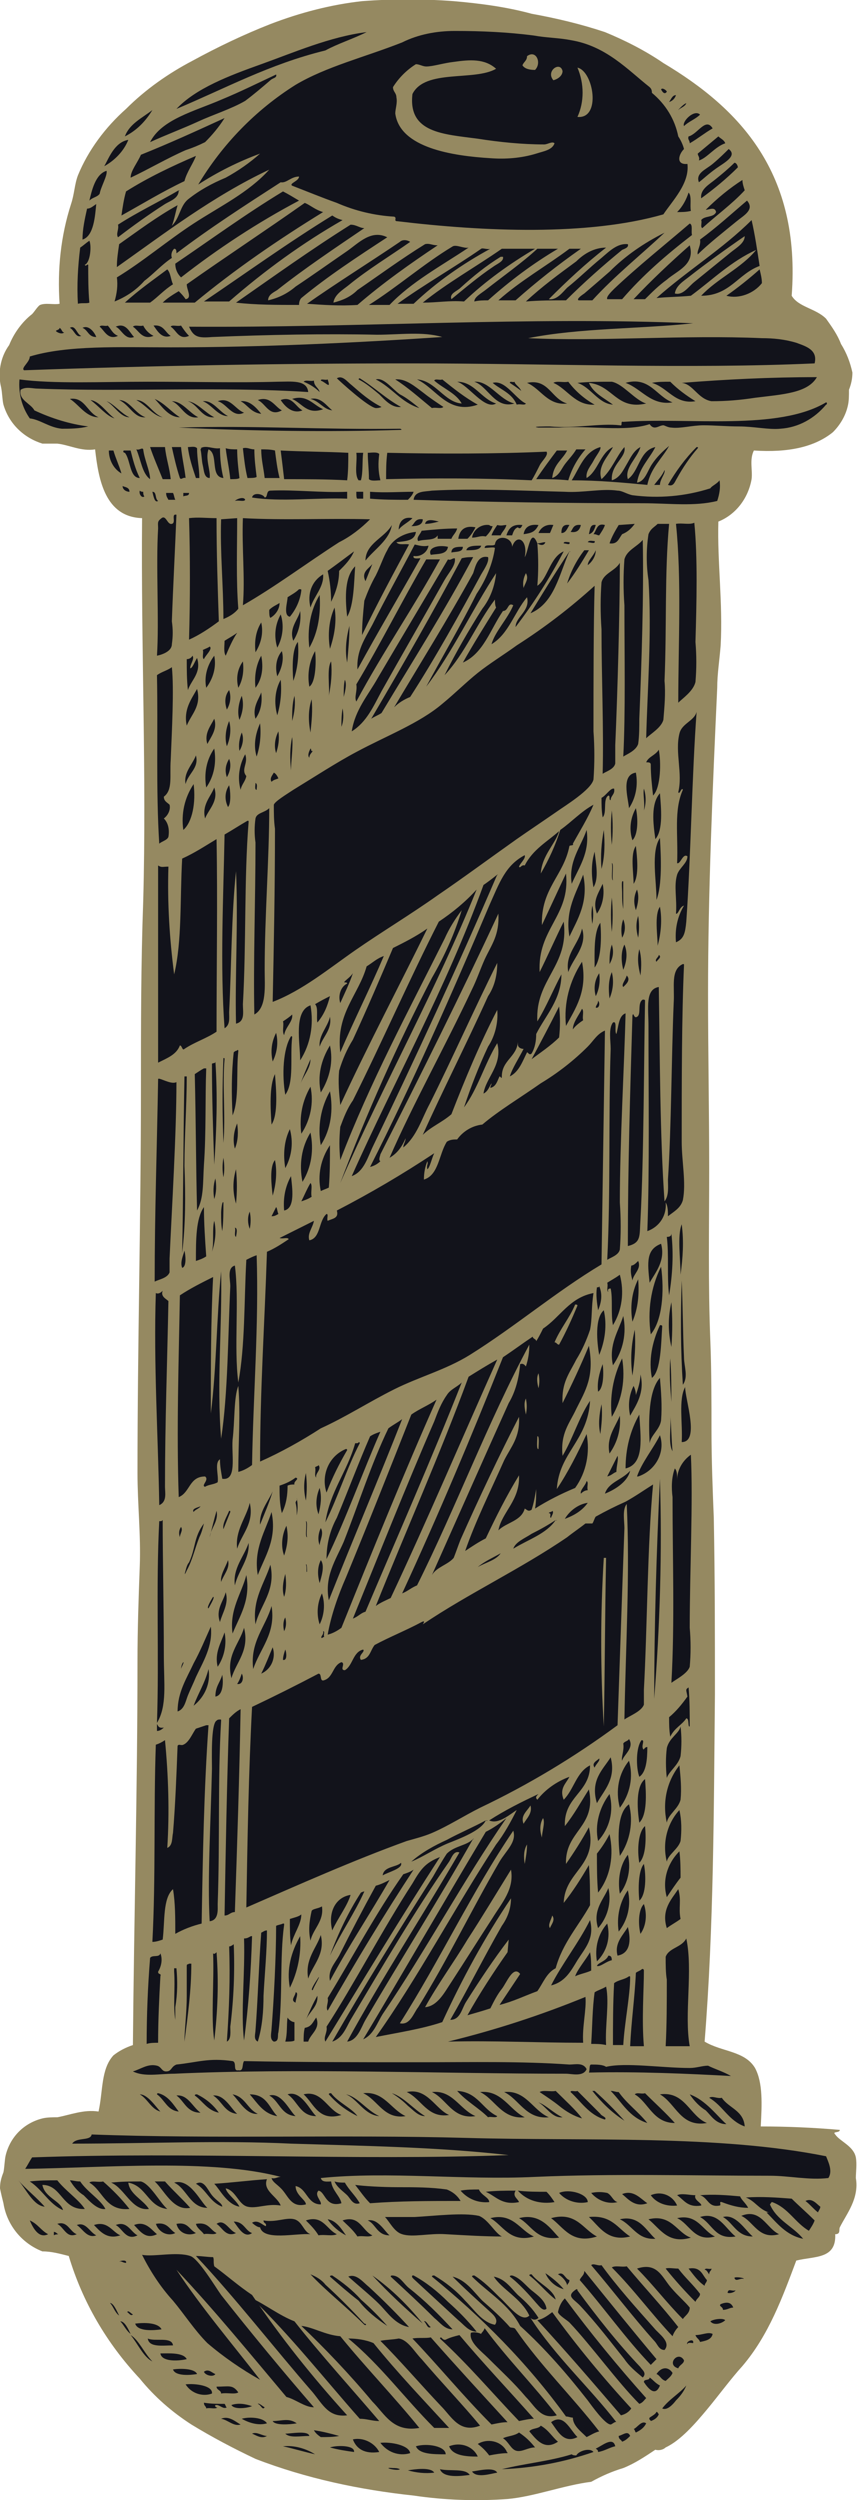 <svg version="1.1" id="Layer_1" xmlns="http://www.w3.org/2000/svg" x="0" y="0" viewBox="0 0 74.8 218.1" xml:space="preserve"><style>.st1{fill-rule:evenodd;clip-rule:evenodd;fill:#12131b}</style><path d="M74.7 188.2c-.2-1-1.4-1.4-1.8-2-.3-.3.4-.1.4-.4-2.3-.2-4.6-.3-6.9-.3.1-1.9.2-3.8-.5-5.1-.9-1.5-2.9-1.4-4.4-2.3.8-10 .8-20.1.9-30.3 0-5.1 0-10.2-.1-15.4-.1-2.5-.2-5.1-.2-7.6s0-5.2-.1-7.8c-.2-5-.1-10-.1-15s-.1-10.2-.1-15.3c0-9 .4-17.9.8-26.7 0-1.2.2-2.4.3-3.7.2-3.7-.3-7.3-.2-10.8 1.5-.6 2.6-2 2.9-3.7.1-.8-.2-1.7.2-2.5 3 .2 5.3-.3 6.9-1.6.6-.6 1.1-1.4 1.3-2.3.1-.4.1-.9.1-1.4.2-.5.3-1 .3-1.5-.2-.9-.5-1.7-1-2.5-.3-.8-.8-1.5-1.3-2.2-.9-.9-2.4-1-3-2 .8-10.7-4.5-16.3-11.2-20.3-1.6-1.1-3.4-2-5.1-2.7-2.1-.7-4.2-1.2-6.4-1.6C44.2.6 41.9.3 39.6.1c-2.7-.2-5.3-.2-8 0-2.7.3-5.4 1-8 2-2.3.9-4.6 2-6.8 3.2-2.1 1.1-4.1 2.5-5.8 4.2-1.8 1.6-3.3 3.6-4.2 5.8-.3.8-.3 1.6-.6 2.5-.9 2.8-1.2 5.7-1 8.7-.5.1-1.2-.1-1.7.1-.2.1-.5.6-.7.8-.9.7-1.6 1.7-2 2.7-.8 1.1-1 2.5-.7 3.7.1.5.1 1.1.2 1.5.5 1.7 1.8 2.9 3.4 3.4H5c1 .1 2.1.7 3.3.5.3 2.7.9 5.9 4.1 6-.1 11.2.4 22.3.1 33.4-.2 5.5-.2 11-.2 16.5 0 11.2-.3 22.3-.3 33.4 0 2.7.3 5.4.2 8.1s-.2 5.5-.2 8.3c0 11.1-.3 22.2-.4 33.5-.6.2-1.2.5-1.7.9-1.1 1.2-.9 3.1-1.3 4.9-1.3-.2-2.5.3-3.6.5-.4 0-.9 0-1.3.1-1.6.4-2.8 1.6-3.2 3.2-.1.4-.1 1-.2 1.5-.2.5-.3.9-.3 1.4.1.5.2.9.3 1.3.3 1.9 1.6 3.5 3.4 4.2.8 0 1.5.2 2.3.4 1.2 4 3.3 7.6 6.2 10.7 1.3 1.6 2.8 2.9 4.5 4 1.8 1.1 3.7 2.1 5.6 3 4.4 1.7 9.1 2.7 13.8 3.2 2.7.4 5.5.5 8.2.3 2.3-.2 4.9-1.2 7.3-1.5.9-.5 1.8-.9 2.8-1.2 1-.4 1.9-1 2.8-1.6.3.1.7 0 .9-.2 1.3-.6 2.6-2.1 3.6-3.3s2.1-2.7 3.1-3.8c2.3-2.7 3.5-6 4.7-9.2 1.6-.4 3.5-.1 3.4-2.3.5 0 .3-.4.4-.6.6-1.2 1.7-2.5 1.4-4.3 0-.5.1-1.2 0-1.8z" fill-rule="evenodd" clip-rule="evenodd" fill="#958961"/><path class="st1" d="M32 2.8c-1.2.6-2.5 1-3.6 1.6-4.9 1.2-8.7 3.3-13 5.1 1.7-1.8 4.6-2.9 7.4-3.9s6-2.4 9.2-2.8zm25.7 5c.1-.2.5.1.5.2-.2.3-.4 0-.5-.2zm1.3.5c-.1.3-.3.5-.6.6.2-.3.3-.6.6-.6zm2.1 1.7c-.4.4-1 .6-1.4 1-.2-.4.9-1.5 1.4-1zm1.1 1.2c-.7.4-1.3.9-2 1.3 0-.3-.2-.3-.1-.6.8-.2 1.5-1.7 2.1-.7zm.5.7c.2.2.5.3.6.6-.9.3-1.6 1.3-2.3 1.5.1-.3-.1-.4-.1-.6l1.8-1.5zm.9 1.1c.8.6-.4 1.2-1.1 1.7s-1.1.9-1.5 1.2c-.3-.8.6-1.1 1.2-1.6s1.1-1 1.4-1.3zm-46.5.6c-.2.6-.8 1.4-1 2.2-1.9.9-3.7 2-5.5 3 .1-.7.2-1.4.4-2.1 1.9-1.2 4-2.2 6.1-3.1zm47.3 1c-1 1-2.1 1.9-3.2 2.7-.1-.8.7-1.2 1.3-1.7.5-.4 1.1-.9 1.6-1.4.2 0 .3.3.3.4zm-55.1.3c.1.4-.5 1.4-.6 2-.2.3-.6.3-.9.6.2-.8.5-2.3 1.5-2.6zm55.5.8c0 .3.1.6.2.9-1.1 1.2-2.5 2.2-3.7 3.3-.2-.1 0-.5-.1-.7.3-.4 1.1-.2 1.3-.7-.1-.5-.6-.2-.9-.2 1-1 2.1-1.9 3.2-2.6zm-49.2.9c.1 0 .2.1 0 0 0 .7-.7.9-1.2 1.2-1.4.9-2.8 1.9-4.1 2.9-.2-.3.1-.7 0-1.1 1.7-1.1 3.6-2 5.3-3zm10.5.9c-3.6 1.9-7.1 4.2-10.3 6.7-.3-.3-.5-.7-.5-1.2 3.1-2.1 6.1-4.3 9.4-6.3.4.2.9.5 1.4.8zm34-.7c.3.3.1 1.1.2 1.6-.4.1-.8.1-1.2.1.5-.5.8-1.1 1-1.7zm5.1.7c.7.8-.3 1.3-.9 1.8-1.1.9-2.5 2-3.4 2.9-.1-.3.3-.8.2-1.3 1.5-1.1 2.8-2.3 4.1-3.4zm-37 1c-3.9 2.4-7.7 5-11.2 7.9h-2.8c.4-.4.9-.7 1.4-1 .2.2.4.4.6.7.6-.1.1-.8.1-1.3 3.4-2.4 6.9-4.7 10.3-7.1.5.2.9.6 1.6.8zm-19.8-.7c-.1 1-.2 2.8-1.2 3.1 0-.9.2-1.8.4-2.7.3 0 .5-.2.8-.4zm21.5 1.4c-3.5 2-6.8 4.4-9.9 7.1h-2.2c3.7-2.5 7.3-5.1 11.2-7.5.3.2.5.3.9.4zm35.7 0c.3 1.3.5 2.7.7 4-1.9.7-2.6 2.6-5.1 2.6 1.4-1.5 3.5-2.4 4.8-4-2.2 1-3.8 2.6-5.7 4-1 .1-2.1.1-3 .2 2.7-2.4 5.8-4.3 8.3-6.8zm-.6 1.4c-1.6 1.1-3.4 2.4-4.8 3.5-.5.4-1.2.8-1.3 1.5.7.2 1.2-.6 1.7-1 1.1-.9 2.1-1.7 3.2-2.6.5-.4 1.2-.8 1.2-1.4zm-33.2-.7c-2.5 1.7-5.2 3.5-7.6 5.4-.3.2-.8.4-.8.9.9-.2 1.7-.6 2.4-1.2 1.5-1 2.9-2 4.5-3.1 1-.7 2.1-1.9 3.5-1.2-2.6 1.7-5.2 3.4-7.5 5.3-.1.1-.2.3-.2.6-1.9 0-3.8 0-5.5-.2 3.3-2.3 6.5-4.6 10-6.8.5 0 .8.3 1.2.3zm28.6.6c-2.2 1.7-4.3 3.5-6.1 5.6H53c-.1-.2.3-.6.6-.9 2-1.9 4.5-3.9 6.6-5.7.3.1.1.7.2 1zm-24.6.6c-1.7 1.2-3.7 2.4-5.4 3.8-.5.4-1.2.8-1.3 1.5.8-.2 1.5-.5 2.1-1.1 1.9-1.3 3.8-2.7 5.9-4 .4-.1.6.1 1.1.1-2.4 1.6-4.8 3.3-7 5.2-1.5.1-3 0-4.4-.1 2.4-1.7 5.6-3.7 8.1-5.4.2-.2.6-.2.9 0zm-28-.1c.2.4.1 1.9-.4 2.1.1.2.2-.1.3 0 0 1.1 0 2.2.1 3.3-.2.1-.7 0-1 .1-.1-1.6 0-3.3.2-4.9.3-.2.5-.4.8-.6zm47 .3c.1.3-.3.4-.5.5-1.6 1.3-3.4 2.9-4.9 4.4-1.2 0-2.3 0-3.5.1 1.4-1.3 2.9-2.4 4.4-3.5.7-.7 1.6-1.2 2.6-1.2-1.8 1.4-3.4 2.9-5 4.5.7.1 1.2-.6 1.6-1 1-.8 1.9-1.7 3-2.6.7-.6 1.4-1.3 2.3-1.2zm5.4.1c.5 1.7-1.1 2.2-2 3-.7.5-1.3 1.1-1.9 1.7h-1c1.5-1.6 3.2-3.2 4.9-4.7zm-19.3.2c-2.4 1.6-5 3-6.9 5h-1.8c2.4-1.5 4.8-3.6 7.3-5.1.3-.2 1 .2 1.4.1zm1.9.1c-2.4 1.3-4.7 2.9-6.7 4.8h-1.4c2.2-1.6 5-3.2 7.3-4.8.1-.1.6.1.8 0zm3.9 0c-2.2 1.3-4.3 2.8-6.2 4.6-1.3-.1-2.3.1-3.6.1 2.1-1.7 4.6-3.1 6.9-4.7h2.9zm-3 .7c-1.3.8-2.4 1.7-3.5 2.7-.3.3-1 .5-.8 1 1.1-.9 2.4-2 3.6-2.8.4-.3 1-.5.9-.9h-.2zm5-.7c-2.2 1.3-4.2 2.8-6.1 4.5-.4 0-.8 0-1.2.1 0-.4.6-.7 1.1-1.1 1.4-1.1 3.1-2.3 4.4-3.5h1.8zm2 0c-2 1.4-3.9 2.9-5.7 4.5h-1.5c1.9-1.7 4.2-3 6.2-4.5h1zm-36.1 1.8c.3.3.3.9.5 1.3-.8.5-1.3 1.1-2 1.6h-2.2c1.2-1.1 2.5-2 3.7-2.9zm51.7 0c.1.4.2.8.2 1.2-.7.9-2 1.4-3.1 1.1 1-.7 2-1.5 2.9-2.3zm-5.8 4.7c-4.6.5-9.9.4-14.4 1.3 6.3.3 13.6-.3 20.4 0 1 0 2 .1 3 .4.8.3 1.9.6 1.6 1.8-11 .5-23.2 0-35.3 0-11.3 0-22.7.2-33.7.6-.3-.2.5-.7.5-1.2 3.3-1 7.8-.8 12.3-.8 7.9 0 16.2-.4 23.7-.9-1.7-.5-3.7-.2-5.7-.2-4.6-.1-9.5 0-14.4.2-1.2.1-1.6 0-2-.9 14.9.1 29.6-.9 44-.3z"/><path class="st1" d="M10.1 28.5c.9-.4 1.2.5 1.6.9-.8.3-1.1-.7-1.6-.9zm1.5 0c.2-.2.6 0 .9-.1.2.4.5.7.9.9-1 .4-1.3-.5-1.8-.8zm1.8-.1c.9-.1 1 .6 1.5.9-.8.3-1.2-.5-1.5-.9zm-4.7.1c.1-.2.5 0 .7-.1.3.3.4.7.9.9-.9.4-1.2-.5-1.6-.8zm6.2 0c.1-.2.6 0 .9-.1.2.3.4.6.7.9-.9.4-1.1-.5-1.6-.8zm-8.8.1c.5-.3.6.6 1 .7-.5.2-.6-.5-1-.7zm1.1 0c.6-.3 1.1.5 1.2.8-.7 0-.7-.6-1.2-.8zm-2 0c.2.1.2.4.4.4-.2.2-.6 0-.7-.1s.3-.1.3-.3zm66.1 4.3c-.8 1.4-3 1.5-5.4 1.8-1.3.2-2.5.3-3.8.3-1.2-.2-1.6-1.5-2.6-1.6 3.8-.3 7.7-.5 11.8-.5zm-38 2.6c-.2.1-.4.1-.5.1-.7-.1-3.2-2.4-3.4-2.6.5-.3.9.3 1.3.6.8.7 1.6 1.4 2.6 1.9zm-2-2.4c0-.1.1-.1.1-.1 1.3.8 2.3 1.8 3.6 2.5-.8.1-1.4-.6-1.9-1.1-.6-.5-1.2-1-1.8-1.3zm1.5 0c.7-.2 1.4.8 2.1 1.3.6.3 1.2.8 1.7 1.2-1.6-.5-2.4-1.8-3.8-2.5zm1.7 0c.9-.1 1.7.6 2.5 1.2.5.4 1.1.8 1.7 1.2-.2.2-.7 0-1 .1-1.1-.9-2.1-1.8-3.2-2.5zm1.9 0c1.6.1 2.4 2 3.9 2.1-.5-.9-1.6-1.3-2.4-2 .1-.2.5 0 .7-.1 1 .8 2 1.6 3.1 2.2-2.6.9-3.6-1.4-5.3-2.2zm-9.5 1.1c-7.6-.5-16.1 0-23.6-.3-.5 0-1-.2-1.5.1-.2.9.9 1.2 1.2 1.8 1.5.7 3.1 1.2 4.7 1.4-.8.2-1.6.2-2.3.2-1.1-.1-1.9-.8-2.8-.9-.7-1-1-2.2-.9-3.4 3 .4 7.1.2 11.2.2s7.9.1 11.3 0c1.2 0 2.6-.2 2.7.9zm-.4-.9c.2-.2.6 0 .9-.1 0 .5.4.6.5 1-.4-.4-.9-.7-1.4-.9zm13.4 0c1.5 0 2.1 1.5 3.4 1.9-1 .6-2.4-1.6-3.4-1.9zm1.5 0c1.3-.1 2.2 1.6 3.5 1.9-1.7.5-2.3-1.5-3.5-1.9zm1.6.1c1.1-.3 2 1.4 2.9 1.8-.1.2-.5 0-.8.1-.4-1-1.4-1.3-2.1-1.9zm1.5 0c0-.2.3 0 .4-.1.1.3.4.4.6.8-.4-.3-.7-.5-1-.7zm1.5 0c1.9-.4 2.1 1.4 3.5 1.8-1.7.2-2.3-1.3-3.5-1.8zm2.3 0c.3-.2.9 0 1.3-.1.6.8 1.4 1.5 2.3 2-1.7.1-2.4-1.4-3.6-1.9zm2.1 0c1-.1 2-.1 3-.1 1 .2 2 1.6 3 1.9-2.6.6-2.9-1.6-5-1.8.4.9 1.3 1.3 2.1 1.9-1.3-.1-1.9-1.5-3.1-1.9zm4.2 0c2.1-.6 2.7 1.2 4.1 1.7-1.9.3-2.7-1.2-4.1-1.7zm2.3 0c.5-.1 1-.1 1.6-.1.7.7 1.4 1.2 2.2 1.7-1.8.3-2.4-1.2-3.8-1.6zm-28.7 2.3c-1.4.5-1.8-.5-2.7-.9 1.3-.4 1.8.5 2.7.9zm-1.1-.9c.9-.2 1.4.6 1.9 1-.8-.1-1.1-.8-1.9-1z"/><path class="st1" d="M6.1 34.8c1.3-.2 1.5 1.2 2.5 1.6-1.1 0-1.7-1.1-2.5-1.6zm20.3 1c-1 .4-1.7-.6-1.9-.9 1-.4 1.3.6 1.9.9zm-16-.9c.9 0 1.4 1.2 2.3 1.5-1 .1-1.4-1.1-2.3-1.5zm3.1-.1c.9.4 1.4 1.1 2.2 1.6-1 0-1.6-1-2.2-1.6zm9 .1c1.1-.4 1.5.6 2.1.9-1.1.6-1.4-.6-2.1-.9zM15 35c.9 0 1.5 1 2.3 1.4-1.1.2-1.5-1.1-2.3-1.4zm1.4 0c.8.1 1.5 1 2.3 1.4-1.1.1-1.4-1.1-2.3-1.4zm1.3 0c.9-.1 1.4.9 2.2 1.3-.9 0-1.4-1-2.2-1.3zm1.3 0c1.1-.4 1.5.7 2.3 1-1 .5-1.5-.8-2.3-1zm2 0c.8-.1 1.4.6 1.8 1.1-.9-.1-1.2-.8-1.8-1.1zm51.1.1c.1 0 .1.2 0 .2-1 1.2-2.4 2-4 2.1-1 .1-2.3-.2-3.6-.2-1.1 0-2.1-.1-3.1-.1s-2 .3-2.8.2c-.3 0-.6-.2-.7-.2-.4 0-.8.5-1.2-.1-2.1.7-5.3.1-7.9.3H47c-.8-.1.7-.1 1-.1 2.2.2 4.4-.3 6.1-.1.3.1 0-.4.3-.3 5.8-.4 13.5.8 17.7-1.7zm-56.5 2.2c6.5-.2 12.7.2 19.3.1.1 0 .2.1.1.1-6.2.2-13.1.1-19.4-.2zM13.1 39h1.3c.1 1 .4 1.8.5 2.8h-.7c-.4-1-.8-1.9-1.1-2.8zm1.9 0h.8c.1 1 .3 1.8.4 2.7-.2-.1-.4.2-.5 0-.3-.9-.5-1.8-.7-2.7zm1.4 0c.3 0 .6-.1.8.1 0 1 .2 1.7.2 2.6h-.3c-.3-.9-.6-1.8-.7-2.7zm1.1.1c.5-.3 1.1.1 1.7 0 0 .9.1 1.8.3 2.6-1.2-.1-.4-2.1-1.3-2.5-.3.8.2 1.9.1 2.5-.5 0-.5-.7-.6-1.1s-.1-1-.2-1.4c.1-.1.1-.1 0-.1zm37-.1c.2.9-1.2 1.5-1.1 2.9.7-.2 1-.9 1.3-1.4s.6-1.2 1.2-1.5c-.3 1-1.4 1.8-1.1 2.8 1-.7 1-2.5 2.4-2.8-.5 1-1.4 1.8-1.6 3.1.7-.1.9-1 1.3-1.6.4-.6.9-1.1 1.5-1.6-.6 1.1-1.6 1.9-1.9 3.4-2.1-.2-4.3-.4-6.6-.4.7-1.1 1.1-2.5 2.5-2.9.1.2-.4.8-.6 1.2s-.7.9-.6 1.5c1-.6 1.2-2.2 2.3-2.7-.4.8-1.4 1.7-1 2.8.9-.8 1.3-2 2-2.8zm6.3 0c.2 0 .1.1.1.1-.7.8-1.3 1.7-1.8 2.6-.2.3-.3.8-.8.6.7-1.2 1.5-2.3 2.5-3.3zm-41.1.1c.3.1.7.1 1 .1 0 .8.1 1.7.2 2.5-.1.1-.5.1-.8.1-.1-1-.3-1.8-.4-2.7zm-6.6 2.7c-.7-.5-.8-1.7-1.2-2.6.3.1.5-.2.6 0 .1.9.6 1.9.6 2.6zm8.1-2.7c.4-.1.6.1 1 .1 0 .8.1 1.6.2 2.4-.1.1-.5.1-.8.1-.2-.8-.3-1.7-.4-2.6zm1.6.1c.4 0 .8 0 1.2.1.1.8.2 1.6.4 2.4h-1.3c-.1-.9-.3-1.6-.3-2.5zm28.3 0c-.7.8-1.2 1.7-1.5 2.7-.9-.1-1.9-.1-2.8-.1.6-.9 1.2-1.7 1.8-2.5h.9c-.4.8-1.2 1.2-1.3 2.4.6-.2.8-.8 1.1-1.2s.7-.8 1-1.3h.8zm-41.6.1h.4c.2.7.5 1.3.7 2-.7-.4-1.1-1.2-1.1-2zm1.3 0h.6c.2.8.4 1.6.8 2.4-.9 0-.8-1.6-1.3-2.2-.1 0-.2-.1-.1-.2zm13.7 0c1.9.1 4 .1 5.9.2 0 .8 0 1.6-.1 2.4-1.8-.1-3.7-.1-5.5-.1-.1-.9-.2-1.7-.3-2.5zm23.2.1c.2.3-.4.8-.6 1.2s-.5 1-.7 1.3c-4.1-.2-8.7-.2-12.7-.1 0-.8 0-1.5.1-2.3 4.5.1 9.5.1 13.9-.1zm-16.6.1h.6c-.1.7 0 1.7-.2 2.4h-.2c-.4-.5-.1-1.7-.2-2.4zm1 0c.3 0 .8-.1 1 .1-.1.8-.1 1.5.1 2.3-.3 0-.8.1-1-.1 0-.9-.1-1.5-.1-2.3z"/><path class="st1" d="M62.8 41.9c.1.6 0 1.2-.2 1.8-2 .5-4.2.2-6.5.2-6.5 0-13.6-.1-20-.3.1-.8 1-.7 1.6-.8 3.7-.2 7.6 0 11.6.1 1.6.1 3.2-.3 4.6-.1.4 0 .8.3 1.3.4 2.3.3 4.6.1 6.8-.6.1-.2.6-.4.8-.7zm-52.1.5c.2.1.6.1.6.5-.3 0-.6-.2-.6-.5zm1.5.4c.1.1.2.1.3.1 0 .1 0 .3.1.4-.2.2-.5-.2-.4-.5zm18.1.1v.6c-2.7-.1-5.8.3-8.3-.1.1-.5 1-.3 1.1 0 .3 0 .1-.6.5-.6 2.1-.1 4.5.2 6.7.1zm5.8 0c-.1.3-.3.5-.5.7-1.1 0-2.2 0-3.3-.1v-.6c1.3.1 2.6 0 3.8 0zm-22.8 0c.4 0 .2.6.5.8-.3.2-.4-.4-.5-.8zm17.8 0h.6v.6h-.5c-.1 0-.1-.3-.1-.6zm-16.6.1h.6c.1.2.1.4.2.6h-.6c-.1-.2-.2-.3-.2-.6zm1.5 0h.5c0 .3-.3.2-.5.3V43zm5.4.6c-.1.2-.6 0-.9.1.2-.2.8-.4.9-.1zm-7.7 13.6c.2-3-.1-7.8.1-11.1 0-.5-.1-.6.3-.9s.5.6.9.5-.1-.9.4-.8c-.1 2.6-.3 6.4-.4 9.3.1.7.1 1.3 0 2 0 .6-.8.9-1.3 1zm5.2-12c0 3.1.1 6 .2 9-.8.6-1.7 1.2-2.6 1.6.1-3.6.1-7.3 0-10.6.8-.1 1.5 0 2.4 0zm1.8 0c0 2.6-.1 5.4.1 7.9-.3.4-.8.7-1.3.9 0-2.9-.3-5.9-.2-8.7l1.4-.1zm.5 0c3.6.2 7.4 0 11.1.1-.8.8-1.7 1.5-2.7 2-2.8 1.8-5.6 3.9-8.4 5.5.2-2.4-.1-5 0-7.6zm14.8 0c-.4.4-.9.6-1.2 1 0-.4.2-1.2 1.2-1zm.9.1c0 .5-.5.6-1 .6.3-.2.3-.7 1-.6zm1.4.2c-.4.1-.8.2-1.2.2.1-.5.8-.3 1.2-.2zm22.3.1c.3 3 .2 7 .1 10.4.1 1.2.1 2.3 0 3.5-.2.8-1.1 1.4-1.5 1.8 0-5.1.3-10.8-.2-15.6.5-.1 1.2.1 1.6-.1zm-5.2.1c-.3.4-.6.7-1.1.9-.3.4-.4.9-1.1.8.2-.6.5-1.1.8-1.6l1.4-.1zm2 0h1c-.4 4.3-.2 9-.4 13.7.1 1.1 0 2.2-.1 3.4-.2.7-1.1 1.2-1.5 1.6.1-4.1.5-9.2.2-13.8-.2-1.3-.2-2.7 0-4 .2-.5.5-.6.8-.9zm-5.4.1c-.1.3-.2.7-.6.8.1-.4.1-.9.6-.8zm.8 0c-.1.3-.3.6-.5.9-.2 0-.2-.1-.5-.1.3-.4.3-1 1-.8zm-8.6 0c-.1.4-.4.6-.5.9h-.8c.1-.3.3-.6.5-.9.4.1.5 0 .8 0zm1.4 0c-.1.2-.2.4-.4.2-.3.1-.4.4-.5.7h-.5c.2-.6.5-1 1.4-.9zm1.4 0c-.3.6-.6.7-1.3.8.1-.6.5-.9 1.3-.8zm1.3 0c-.1.2-.2.5-.3.7h-1c.2-.5.7-.8 1.3-.7zm1.4 0c-.2.3-.3.7-.7.7 0-.4.1-.8.7-.7zm1 0c-.1.4-.3.7-.9.6.2-.2.2-.7.9-.6zm-7.7.1c-.1.3-.3.6-.6.9-.5-.1-.7.1-1.2.1.1-.7.8-1.2 1.5-1.1.1.1.2.1.3.1zm-1.5.1c-.2.4-.4.7-.7 1H40c.1-.7.5-1.2 1.5-1zm-1.6.1c-.1.4-.4.6-.5.9h-1.2v-.3c-.3.5-1.1.3-1.7.5-.2-.3.2-.6.3-.9 1-.1 2.1-.2 3.1-.2z"/><path class="st1" d="M46.9 47.4c.3 0 .4-.1.7-.1-.1.3-.4.3-.7.1.1 1.3.1 2.5 0 3.7.9-.6 1.1-2.5 2.3-3-1.2 2.3-2.6 4.5-4.2 6.6 0-.9 1.3-1.4 1-2.6-1.1 1.3-1.6 3.2-3.1 4.1.3-1.1 1.4-2.2 1.9-3.4-.5-.3-.4.5-.9.5-1.1 1.6-1.7 3.7-3.5 4.5.9-1.6 1.9-3.2 2.9-4.8-.1-.2-.1-.5-.1-.7-1.6 2.1-2.6 4.7-4.4 6.6 1-2 2.1-3.9 3.3-5.8.7-.9 1.1-2 1.2-3.1-2.1 3.2-3.8 6.9-6.1 9.9 1.4-2.6 3-5.3 4.4-8.1.8-1.2 1.4-2.6 1.6-4-.1-.1-.6 0-.9 0 0-.4.7-.1.9-.3.1-.9 1.5-.7 1.5.2.4-1.2 1.4-.6 1.1.9.3-.4.5-2.7 1.1-1.2zm-1.2 3.9c.1-.4.5-.8.2-1.3-.2.4-.3.8-.2 1.3zm6.2-4.1c.1.3-.4.1-.6.1.1-.2.4-.1.6-.1zM54.4 66c.2-3.8.1-8.9.1-13.2-.1-1.3-.1-2.7 0-4 .2-.8 1.1-1.1 1.6-1.7.1 4.7-.1 10.7-.3 15.6 0 .7 0 1.5-.1 2.2-.2.6-1 .9-1.3 1.1zm-4.7-18.7c.1.3-.3.1-.5.1 0-.2.3-.1.5-.1zm-12.3.3c-.1.6-.7 1-1.3.9-.1.3.4.2.6.2-1.8 3.2-3.7 6.4-5.5 9.7-.1-1.6.6-2.6 1.3-3.9 1.1-2.2 2.6-4.9 3.7-7 .4.1.8.2 1.2.1zm1.7.1c-.1.7-.9.6-1.5.7-.3-.6.6-.9 1.5-.7zm2.9-.1c-.1.4-.7.4-1.3.4.1-.4.7-.4 1.3-.4zm-1.6.1c0 .5-.6.4-1 .5 0-.5.5-.5 1-.5zm11 .3c-.6 1-1.2 2-1.9 2.9.3-1 .8-2 1.5-2.9h.4zm-1.7.1c.1 0 .1.1 0 0-.9 2-1.3 4.5-3.4 5.4 1.1-1.8 2.2-3.6 3.4-5.4zm-8.4.5c-2.5 4.7-5.3 9.1-8 13.6-.3.2-.6.3-.9.5 2.7-4.6 5.4-9.3 7.9-14 .4-.1.7-.1 1-.1zm-1.6.1c.1.6-.5 1.2-.9 1.9-1.8 3.2-3.7 6.5-5.5 9.7-.7 1.3-1.3 2.7-2.6 3.5.3-1.9 1.4-3.1 2.3-4.7 2-3.4 4.1-6.9 6.1-10.3.3.1.3-.1.6-.1zm-1.3.1c-2.3 4.2-5 8.1-7.3 12.4-.2-.4.1-.9 0-1.5 2.1-3.5 4-7.3 6.1-10.9h1.2zm15.7.3c0 4.1-.2 11.4-.4 15.9v1.6c-.1.5-.8.7-1.1.9.1-3.9-.1-8.5-.1-12.6-.1-1.4-.1-2.8 0-4.1.2-.8 1.2-1 1.6-1.7zm-23.1.3c-.1 1.3-.1 3.4-.7 4.4-.2-1.8-.2-3.5.7-4.4zm-2.8.7c.1 1.1-.8 1.9-1.1 2.9-.3-1.2.1-2.3 1.1-2.9zm23.7 1c-.1 3.5-.1 8.6-.1 12.7.1 1.4.1 2.8 0 4.2-.2.9-2.5 2.3-3.2 2.8-1.3.9-2.5 1.7-3.5 2.4-2.4 1.7-4.7 3.4-6.9 4.9-2.4 1.7-4.9 3.2-7.2 4.8s-4.6 3.5-7.2 4.5c.1-4.9.2-9.9.2-15.1-.1-.7-.1-1.4-.1-2.1.1-.3 1.1-.9 1.7-1.3 1.8-1.1 3.8-2.4 5.5-3.3 2.6-1.4 5.5-2.5 7.5-4.2 1.1-.9 2.1-1.9 3.1-2.7s2.3-1.6 3.4-2.4c2.5-1.6 4.7-3.3 6.8-5.2zm-25.6.4c-.1.9-.5 1.7-1 2.3-.6-.1-.2-1.3-.2-1.7.3-.2.7-.4 1-.7.2 0 .2 0 .2.1zm1.6.4c.1 1.6-.1 3.2-.9 4.6-.2-1.6.1-3.3.9-4.6zm-3.5.7c0 .5-.3 1-.8 1.3-.1-.1-.1-.4-.1-.7.3-.3.6-.4.9-.6zm4.8.4c.2 1.2 0 2.4-.4 3.6-.2-1.2-.1-2.5.4-3.6zm-3 .3c.1.9-.1 1.8-.6 2.6-.4-1.1.4-1.8.6-2.6zm-1.7.3c.3.9.2 2-.3 2.9-.3-1-.2-2 .3-2.9zm-1.7.7c.2.9 0 1.8-.5 2.6-.1-.9 0-1.8.5-2.6zm7.7.3c0 1.1-.1 2.1-.2 3.2-.2-1-.1-2.1.2-3.2zM26 56c.1 1.1 0 2.3-.4 3.4-.1-1.2-.1-2.8.4-3.4zm-7.7.4c.3.2-.4.8-.5 1.1-.2-.1 0-.6-.1-.8.2-.1.5-.2.6-.3zm6.3.4c.2.7 0 1.5-.4 2.2-.2-.8-.1-1.6.4-2.2zm2.9 0c.1.7.1 2.7-.5 3.1-.2-1.1 0-2.2.5-3.1zm-10.7.4c.2.3-.2.7-.2 1.1.2 0 .4-.6.6-.9.4 1.3-.5 1.9-.8 2.8-.1-.9-.1-1.8-.1-2.7.2 0 .4-.1.5-.3zm1.9 0c.2 1-.1 2-.7 2.8-.2-1 .1-2 .7-2.8zm4.1 0c.2 1 .1 2-.5 2.8-.1-.9 0-1.9.5-2.8zm-1.6.5c.1.8 0 1.6-.4 2.3-.2-.8-.1-1.6.4-2.3zm7.7 0c.1 1 0 2-.2 3 .1-.7-.2-2.4.2-3zm-13.9.5c.2 1.9 0 5.6-.1 8.1-.1 1.4.2 2.6-.6 3.2 0 .4.3.5.5.7.1.4-.1.9-.5 1.2.4.4.5 1 .4 1.6-.1.3-.6.4-.8.6-.3-4.7-.1-9.9-.2-14.7.4-.3.9-.4 1.3-.7zm9.5 1.1c.1 1 0 2.1-.3 3.1-.3-1.1-.2-2.2.3-3.1zm5.6 0c.2.4 0 1.1-.1 1.5 0-.6 0-1.1.1-1.5zm-12.9.8c.4 1.5-.5 2.2-.9 3.2-.3-1.4.4-2.3.9-3.2zm2.8.1c.2.6.1 1.2-.2 1.7-.2-.6-.2-1.2.2-1.7zm2.8.2c.1.8 0 1.6-.5 2.3-.3-1 .3-1.7.5-2.3zm2.9.3c.1.7 0 1.5-.2 2.2 0-.8 0-1.5.2-2.2zm-4.6 0c.2.7.1 1.4-.2 2.1-.2-.6-.1-1.4.2-2.1zm6.1.3c.1 1 0 1.9-.1 2.9-.2-1-.2-2 .1-2.9zm2.7.8c.1.5.1 1.1-.1 1.6 0-.5 0-1 .1-1.6zM59 79.7c.1-1.3-.2-2.4.1-3.4.2-.6.9-1 .9-1.6-.4-.3-.6.7-.9.6.1-2.5-.3-4.6.5-6.4-.1-.3-.3.5-.4.2.4-1.6-.3-3.5.1-5.1.2-.9 1.3-1.1 1.5-1.9-.4 5.4-.5 12.6-.9 18.3-.1 1-.2 1.5-.9 1.8-.1-1.1.1-2.2.7-3.2-.4.1-.5.8-.7.7zm-40.3-17c.3.9-.3 1.6-.6 2.2-.3-.9.3-1.6.6-2.2zm1.3.2c.2.7.1 1.5-.2 2.2-.2-.7-.1-1.5.2-2.2zm2.7.2c.1 1 0 2-.3 2.9-.3-1-.1-2 .3-2.9zm1.6.7c.1.7 0 1.3-.2 1.9-.2-.6-.1-1.3.2-1.9zm-3.2.1c.2.5.1 1.1-.2 1.6-.1-.5 0-1.1.2-1.6zm4.4.4c.1.8-.1 2.1-.1 2.9-.1-1-.1-2 .1-2.9zm-6.8 1c.2 1.2 0 2.4-.7 3.4-.2-1.2 0-2.4.7-3.4zm8.4 0c.1 0 0 .3.2.2-.1.2-.3.3-.3.6-.2-.2 0-.6.1-.8zm30.4.1c.2 1 .2 3.3-.5 4-.1-.9-.2-1.8-.2-2.7 0-.2-.2-.2-.4-.2.2-.5.8-.6 1.1-1.1zm-36.1.4c.3.8-.4 1.3.1 1.9-.1.5-.4.7-.5 1.2-.3-1.1-.1-2.2.4-3.1zm-4.3.1c.3 1.1-.7 1.6-.9 2.5-.2-1 .6-1.7.9-2.5zm2.9.3c.2.5.1 1.1-.2 1.6-.2-.6-.1-1.1.2-1.6zm3.9 1.2c.2.1.3.3.4.5-.2.1-.4.1-.6.3-.2-.3.1-.6.2-.8zm31.6 0c.2 1.1 0 2.2-.6 3.1-.1-1-.7-2.9.6-3.1zm-33.2.9c.2.1.1.4.1.6-.2 0-.1-.4-.1-.6zm-5.4.1c.2 1.6-.1 3.3-.9 4-.2-1.4.1-2.8.9-4zm3.1.1c.1.4.2 1.6-.1 1.9-.3-.6-.3-1.3.1-1.9zm-1.3.2c.4 1.2-.5 1.9-.8 2.7-.3-1.2.5-1.9.8-2.7zm34.9.1c.1.5-.3.6-.3 1-.2 0 0-.4-.2-.4-.5.3-.1 1.5-.5 1.9-.1-.6-.1-1.1-.1-1.7.4-.2.8-.9 1.1-.8zm2.6 0c.2.6.2 1.3 0 1.9.1-.7-.1-1.4 0-1.9zm1.4.4c.1 1.3.3 3.2-.4 4-.2-1.4-.4-3.1.4-4zm-34.1 1.3c0 4.4-.4 9.4-.4 14.1 0 1.4.2 3.3-.9 3.9-.1-4.5.1-10 .1-15-.1-.7-.1-1.4 0-2.1.1-.5.8-.5 1.2-.9zm32 0c.2.9.2 2.3-.3 2.8-.3-.9-.2-1.9.3-2.8zm-2.1.2c.1 1 .1 2 0 3-.1-1-.1-2 0-3zM20.6 89.3c-.1-4.1.2-8.9 0-13.3-.4 3.8-.4 8.3-.6 12.3 0 .5.1 1.1-.4 1.4-.4-5.4-.1-11.5 0-16.9.7-.4 1.3-.8 2-1.2.1 0 .1 0 .1.1-.4 4.9-.2 10.7-.5 15.9 0 .7.2 1.5-.6 1.7zm32.1-16.9c.1 1.1.1 2.3-.2 3.4-.1-1.2 0-2.3.2-3.4zm-1.5 0c.3 2-.7 3.3-1.3 4.7-.3-2 .8-3.2 1.3-4.7zm6.4.7c.1 1.7.2 4.1-.3 5.4 0-1.7-.5-4.2.3-5.4zM18.9 90c-.9.6-1.9.9-2.8 1.5-.2.2-.2-.3-.4-.3-.3.8-1.1 1.1-1.9 1.5V75.5c.3.2.4.1.9.1-.1 3.2.1 6.3.5 9.4.7-2.9.5-6.6.7-10.1 1.1-.5 2-1.1 3-1.7.1 5.3 0 11.2 0 16.8zm36.6-16.2c.1.9.3 2.6-.2 3.3 0-1-.3-2.6.2-3.3zm-3.6.5c.1 1 .4 2.3-.1 3.1-.2-1.1-.2-2.1.1-3.1zm1.5 1c.2 0 0 1.1.1 1.5-.2-.1 0-1.1-.1-1.5zm-2.5 1c.5 2.4-.5 3.9-1.2 5.4-.4-2.3.6-3.8 1.2-5.4zm3.5 3c-.1-.5-.1-.9-.1-1.4 0-.4-.1-1.2.1-1v2.4zm-1.8-2.2c.2.9 0 1.9-.5 2.6-.4-1.1.1-1.7.5-2.6zm-11 .5c-3.5 8.7-8.1 16.9-11.9 25.6 2.3-6.1 5-12.1 8-17.9 1.1-1.9 2-3.9 2.6-5.9-.6.8-1.1 1.6-1.5 2.5-3.1 6.2-6.5 12.5-9.1 19.3-.1-1-.1-1.9 0-2.9.3-.8.6-1.6 1.1-2.3 2.6-5.2 4.9-10.5 7.5-15.6 1.2-.8 2.3-1.7 3.3-2.8zm14 0c.2.6.1 1.2-.1 1.8-.2-.6-.2-1.2.1-1.8zm-2.2.7c.1 1 .1 2 0 3-.1-1-.1-2 0-3zm-1.7.7c.1.5.1 1 0 1.6-.1-.6-.1-1.1 0-1.6zm5.9.1c.2 1.1.1 2.3-.2 3.4 0-.9-.3-2.7.2-3.4zm-1.9.8c.1.6.1 1.3 0 1.9-.2-.7-.2-1.3 0-1.9zm-1.3.3c.2.5.2 1.1-.1 1.6-.1-.5-.1-1.1.1-1.6zm-2 .3c.1 1.2.1 3.1-.5 3.9 0-1.2-.1-3.1.5-3.9zm-1.6.5c.5 1.5-.8 2.6-1.2 3.8-.3-1.6.9-2.4 1.2-3.8zm3.7 1.4c.3.7.2 1.5-.1 2.2-.2-.8-.2-1.6.1-2.2zm-1.1 0c.2.6.1 1.2-.2 1.7 0-.5 0-1.1.2-1.7zm2.4.4c.2.7.2 1.5.1 2.3-.2-.8-.3-1.5-.1-2.3zm1.7.5c.3.2-.1.4-.2.6-.2-.2.2-.4.2-.6zm-24 .1c-1.1 2.6-2.6 5.6-3.8 8.4-.4-3.4 1.6-5 2.3-7.5.5-.3.9-.7 1.5-.9zm17.3.5c.5 2.6-.6 4.1-1.4 5.6-.2-2 .3-3.9 1.4-5.6zm7.5 22.2c0-.4 0-.9-.2-1.2.1 1.1-.5 2.1-1.6 2.5.2-5.4.1-12.1.1-17.9 0-1.6-.3-3.2.9-3.4.1 6.2.1 13 .5 18.7.4-.5.3-1.3.3-1.9.3-4.6.3-10.5.5-15.4.1-1.4-.3-2.9.8-3.4.1 0 .1 0 .1.1-.2 4.5-.2 10.2-.2 15.4 0 1.7.4 3.6.1 5.1-.2.7-.8 1-1.3 1.4zm-4.9-21.3c.2.8.1 1.6-.2 2.3-.1-.8-.1-1.6.2-2.3zm-22.6.1c-.3.9-.7 1.7-1.1 2.6-.2-.6 0-1.4.6-1.7 0-.2-.4 0-.2-.2s.5-.4.7-.7zm21.5 0c.1.7 0 1.4-.3 2-.2-.7-.1-1.4.3-2zm2.4.2c.4.4-.1.8-.3 1-.2-.2.2-.6.3-1zm-25.9 1.8c-.2.8-.5 1.6-1.1 2.3-.1-.5.1-1.3-.2-1.6.5-.3.9-.5 1.3-.7zm27.3.3c.1 0 .2 0 .2.1-.1 4.9-.1 13.7-.4 19.1-.1 1.4.1 2-1.1 2.3 0-6.9.2-13.5.4-20.1.1-.4.1.3.4.1.4-.2 0-1.2.5-1.5zm-3.9.1c.2.2.1.7-.2.6 0-.2.2-.3.2-.6zm-25.1.4c.3 1.7 0 3.4-.9 4.8 0-1.5-.6-4.3.9-4.8zm21.7.1c.1.9.1 1.8 0 2.7-.7.7-1.6 1.3-2.4 1.9.8-1.5 1.6-3 2.4-4.6zm5.8.6c-.1 4.3-.5 11.2-.5 16.5.1 1.4.1 2.8 0 4.1-.1.5-.8.7-1.1.9.3-5.9.1-12.5.3-18.4 0-.7-.2-1.8.2-2.3.4-.2.1.8.3 1 .2-.7.2-1.6.8-1.8zm-29.1.1c.1.6-.6 1.1-.7 1.8-.2-.3 0-.9-.1-1.2.3-.2.6-.4.8-.6zm3.3.2c.2 1.1-.6 1.7-.9 2.6-.1-1 .7-1.7.9-2.6zm-4.7 1.4c.2.8.1 1.7-.3 2.5-.2-.9-.1-1.7.3-2.5zm1.3.3c.1 0 .1 0 .1.1-.2 1.7.2 3.9-.6 5-.3-1.7-.2-4 .5-5.1zm3.4.8c.3 1.4 0 2.8-.8 4.1-.3-1.4 0-2.8.8-4.1zm-8.1.4c.1 0 .1 0 .1.1-.2 1.8.1 4.2-.5 5.6-.1-1.8-.1-3.7.1-5.5.2-.2.3-.1.3-.2zm-1.2.7c.1 0 .1 0 .1.1-.2 2.3.1 5-.1 7.3-.1-2.6-.1-5 0-7.4zm-.7.3c.2 3 .1 6-.1 9-.1-2.9-.2-5.8-.2-8.8.1-.1.3 0 .3-.2zm-1 .6h.2c-.1 2.6 0 5.6-.2 8.4-.1 1.6 0 2.9-.6 4-.1-3.9-.1-7.9-.2-11.9.3-.2.6-.4.8-.5zm6.2.5c.1 1.3.3 3.5-.3 4.4-.1-1.4-.2-3.4.3-4.4zm-7.9.2h.2c0 2.5-.2 5.2-.2 7.8.1 2.6.1 5.1-.2 7.6.1-4.9.1-10.5.2-15.4zm-.7.5c0 4.5-.4 11-.6 15.4v1.2c-.2.5-.9.6-1.3.8 0-6 .2-11.7.3-17.6 0-.1 0-.1.1-.1.4.1 1.1.5 1.5.3zm11.7.4c.3 1.4 0 2.9-.8 4.1-.2-1.5.1-2.9.8-4.1zm1.7.4c.3 1.6.1 3.3-.8 4.7-.3-1.6 0-3.3.8-4.7zM20.7 98c.1.7.1 1.5-.2 2.2-.2-.7-.1-1.5.2-2.2zm4.6.5c.3 1.1.2 2.3-.4 3.4-.2-1.2-.1-2.4.4-3.4zm1.8.3c.3 1.5.1 3-.7 4.3-.3-1.5-.1-3 .7-4.3zm1.7 1.1c0 1.2 0 2.5-.1 3.7-.2.1-.5.2-.7.3-.3-1.4 0-2.8.8-4zm-9.3 1.1c.1.6.1 1.2 0 1.7-.1-.6-.1-1.1 0-1.7zm4.5.2c.2 1 .1 2.1-.2 3.1-.1-.9-.3-2.5.2-3.1zm-3.4.8c.1 1 .1 2 0 3-.3-1-.3-2 0-3zm4.8.6c.1 1 .4 2.8-.6 3-.1-1.1.1-2.1.6-3zm-6.6.2c.1.6.1 1.2-.1 1.8-.1-.6-.1-1.2.1-1.8zm8.3.4c.2.2 0 .8.1 1.2-.3.2-.6.3-.9.4.3-.6.5-1.1.8-1.6zm-7.7 4.2c-.1-.5-.1-1-.1-1.6 0-.3.1-1.1.2-.9 0 .9 0 1.7-.1 2.5zm-1.6-2.1c0 1.4.1 2.9.2 4.3-.3.2-.6.3-.9.4 0-1.9 0-3.7.7-4.7zm6.3 0c.1.1.1.4.2.6-.2.1-.3.2-.6.2l.4-.8zm-2.3.4c.1.5.1 1 0 1.5-.2-.5-.2-1.1 0-1.5zm-3.1.8c.2.9.1 1.8-.2 2.7.2-.8 0-2 .2-2.7zm40.8.3c.2 1.5.1 2.9-.1 4.4 0-1.3-.3-3.4.1-4.4zm-39 .3c.3 0 .1.7.1.8-.2-.1 0-.6-.1-.8zm38.1.5c.2 1.8.1 3.6-.2 5.4-.2-1.6 0-3.5-.2-5.1.3 0 .4-.1.4-.3zm-.9.9c.4 1.5-.5 2.5-1 3.4-.2-1.8-.3-2.9 1-3.4zm-41.6.6c.1.4.2 1.4-.2 1.5-.2-.5.1-1.1.2-1.5zm6.3.4c.2 6.1-.3 12.2-.4 18.3-.4.3-.8.5-1.2.6 0-2.6.2-5 0-7.5-.4 1-.3 3.1-.5 4.7-.1 1.4.4 3.6-.9 3.4-.1-.6-.2-1.1-.2-1.7-.5.3-.1 1.4-.2 2-.3.2-.8.2-1.1.4-.4-.1.4-.6 0-.9-1.4 0-1.3 1.4-2.3 1.8-.2-5.8 0-11.9.1-17.6.9-.6 1.9-1.1 2.9-1.6-.2 3.9-.2 7.9-.2 11.9.5-3.9.5-8.4.9-12.4.1 4.7-.4 9.8 0 14.6.6-3.9.6-9.1.8-13.3 0-.6-.3-1.6.4-1.8.4 3.1-.1 7.1.3 10.2.6-3.2.5-7.1.7-10.7.4-.2.6-.3.9-.4zm33.3.5c.3.7-.4 1.1-.5 1.7-.1-.4-.2-.8-.1-1.3.2 0 .4-.2.6-.4zm2 .5c.3 2.2.1 4.7-.9 5.9-.3-2 0-4.1.9-5.9zm-3.6.7c.4 1.5.2 3.1-.6 4.4-.2-1 0-2.3-.2-3.2-.2 0-.3.1-.2.3-.2-.1 0-.5-.1-.8.3-.2.7-.4 1.1-.7zm1.6.4c.1 1.3 0 2.5-.5 3.7-.2-1.2-.1-2.5.5-3.7zm3.8.1c.1 2.1.1 4.6.2 6.7 0 .8.4 1.7-.1 2.4-.2-3.1-.2-6.1-.1-9.1zm-7.2.5c.3.7.2 1.4-.1 2.1-.1-.7-.2-1.3-.1-2 .1 0 .2 0 .2-.1zm-38.1.4c.1 0 .1 0 0 0-.2.5.3.7.5.9-.1 5.2-.3 10.7-.3 16.2 0 .5.2 1.3-.5 1.6-.1-6.1-.5-12.3-.3-18.5.2.1.4 0 .6-.2zm44.4 1c.1 1.3.1 2.6 0 3.9-.3-1.3-.3-2.6 0-3.9zm-5.9.7c.3 1.3.1 2.7-.4 3.9-.2-1.1-.4-3.2.4-3.9zm1.7.5c.3 1.5 0 3-.9 4.3-.4-1.8.5-3 .9-4.3zm3.2.8c.1 0 .2 0 .2.1-.1 1.4-.1 3.9-.9 4.5-.3-1.5 0-3.1.7-4.6zm-2.2.4c.1 1.3 0 2.7-.2 4-.2-1.4-.1-2.7.2-4zm-1.1 2.5c.3 1.8 0 3.6-.9 5.1-.2-1.7.1-3.5.9-5.1zm4.2 0c.1 1.3.1 2.5.1 3.8-.1-1.3-.2-2.5-.1-3.8zm-15.1.1c-3 6.7-6.1 14-9.3 20.8-.4.2-.9.4-1.3.7 2.6-6.5 5.6-13.2 8.1-20 .8-.5 1.6-1 2.5-1.5zm9.2.4c.1.7.1 2.1-.4 2.4-.1-.8.1-1.6.4-2.4zm3.3.9c.4 1.6-.4 2.7-.9 3.6-.2-.9-.1-1.8.3-2.6.1.2.2.5.2.8.2-.6.4-1.2.4-1.8zm1.7.3c.1 1.2.2 2.4.1 3.7-.1.8-.9 1.3-1 2-.1-2-.1-4.6.9-5.7zm-17.3.4c-2.6 6.6-5.6 13.4-8.4 20-.4.1-.6.4-1.1.6 2.2-5.4 4.7-11.7 7.1-17.2.3-.8.6-1.6 1.1-2.3.3-.5.9-.7 1.3-1.1zm19.5.4c0 1.1 1.3 4.8-.3 4.8.1-1.6-.3-3.7.3-4.8zm-21.7 1.1c-2.8 6.3-5.6 13.2-8.3 19.9-.4.3-.8.5-1.2.6.3-1.7.9-3.4 1.6-5 1.9-4.6 3.8-9.4 5.7-14.2.7-.5 1.5-.8 2.2-1.3zm14.4.4c.1.9 0 1.8-.1 2.6-.2-.8-.1-1.7.1-2.6zm3.3.9c.1 1.9.5 4.3-1.2 4.7 0-1.7.4-3.3 1.2-4.7zm-1.7.1c.1 1.2-.2 2.3-.9 3.3-.3-1.4.5-2.3.9-3.3zm4.4 0c.1.9.1 2.1.2 3.1-.4-.7-.1-2.1-.2-3.1zm-23.4.3c-2 5.1-4.3 10.5-6.4 15.8-.4-2.1.6-3.5 1.3-5.1 1.3-3.3 2.4-6.8 3.9-9.9.4-.3.8-.5 1.2-.8zm-1.9 1.1c-1.5 3.4-3 7.6-4.7 11.1 0-1.3.3-2.5.9-3.6 1-2.4 1.9-4.8 2.9-7.1.3-.2.6-.3.9-.4zm24.4.3c.5 1.5-.4 3.1-1.9 3.6h-.1c.4-1.2 1.4-2.4 2-3.6zm-26.3.6c.1 0 .1.1.1.1-1.1 2.1-1.9 4.7-3 6.9.4-2.7 1.9-4.4 2.6-6.9.2 0 .3 0 .3-.1zm-1.1.6c.1 0 .1.1.1.1-.7 1.2-1.3 2.4-1.8 3.7-.5-1.5.2-3.2 1.7-3.8zm30.1.5c.2 4-.1 10.3-.1 15.1.1 1.1.1 2.3 0 3.4-.2.6-1.2 1.1-1.6 1.4.3-5.2.1-10.9.1-16.2-.1-.8-.1-1.7.2-2.5.2.2.2.6.2 1 0-.9.5-1.7 1.2-2.2zm-6.4.1c.1.3-.1.9-.1 1.4-.3.1-.4.3-.8.4l.9-1.8zm-26.1.8c.3.4-.3.7-.2 1.1-.2-.2 0-.6-.1-.9.1-.1.3-.1.3-.2zm-1.1.7c.1.8.1 1.6 0 2.4-.2-.8-.2-1.6 0-2.4zm-.9.4c.4.1-.2.3-.1.6-.2 0-.4 0-.6.1 0 .8-.1 1.6-.5 2.4-.2-.8-.2-1.6-.2-2.4.6-.2 1-.4 1.4-.7zm31.8.1c.2 6.4 0 12.8-.5 19.2 0-6.3.2-12.9.5-19.2zm-29.7.8c.2.8.1 1.5-.1 2.3-.3-.8-.2-1.6.1-2.3zm-4.1.3c-.3 1-.7 1.9-1.1 2.9-.1-1.1.7-2 1.1-2.9zm2.1.6c.1.5.1 1 0 1.5 0-.4 0-.7-.1-1.1 0-.2.2-.2.1-.4zm25.4.4c-.5.7-1.2 1.1-2 1.4.4-.7 1.2-1.3 2-1.4zm-29.5 0c.4 1.8-.7 2.7-1.1 4-.2-1.6.8-2.7 1.1-4zm-4.3.3c-.1.2-.5.3-.6.5-.2-.3.4-.4.6-.5zm2.5.4c.1 0 .1 0 .1.1l-.6 1.5c-.1-.5.3-1.1.5-1.6zm28.2 0c.2.1-.1.5-.1.6-.2 0 .1-.4-.2-.4 0-.1.3-.1.3-.2zm-24.5.1c.5 2.4-.6 3.9-1.2 5.5-.4-2.3.7-3.9 1.2-5.5zm-10 18.4c.2-5.7-.1-11.9.2-17.6.2 0 .2 0 .3-.1 0 3.6.1 7.6.1 11.8 0 2.5.3 4.4-.6 5.9zm34.8-17.7c.1 0 .2.1 0 0-.8 1.2-2.4 1.7-3.7 2.5.2-.6 1-.9 1.6-1.3.8-.4 1.5-.8 2.1-1.2zm-21.8.1c.2 0 0 1 .1 1.4-.2 0 0-1-.1-1.4zm-1.7.4c.2.9.1 1.7-.2 2.6-.3-.8-.2-1.8.2-2.6zm-9.2.1c.2.3-.1.6-.1.9-.1-.3-.1-.6.1-.9zm12.2.1c.3.5-.1 1.1-.1 1.5-.2-.5-.1-1.1.1-1.5zm-6.3 1.3c.1 1.4-.9 2.4-1.2 3.7-.2-1.5.8-2.5 1.2-3.7zm6.3 1.5c.4.5 0 1.6-.1 2-.2-.7-.2-1.4.1-2zm-1.3.4c.1-.2.1.5.1.6-.1.2 0-.5-.1-.6zm-3.1 0c.5 2.3-.9 3.5-1.3 5.2-.3-2.2.8-3.6 1.3-5.2zm1.3.8c.1.7.1 1.4-.1 2-.2-.6-.1-1.3.1-2zm-3.4.1c.4 2.2-.6 3.6-1.2 5.1-.3-2.1.8-3.5 1.2-5.1zm-1.8 1.5c.3 1-.3 1.8-.5 2.6-.4-1.1.3-1.8.5-2.6zm8.4.1c.3.9.2 1.9-.2 2.7-.3-.9-.2-1.9.2-2.7zm-4.4 1.1c.4 2.4-1 3.7-1.6 5.5-.3-2.4 1.1-3.7 1.6-5.5zm1.2 1c.1.4.1.8-.1 1.2-.1-.4-.1-.9.1-1.2zm-6.5.8c.2 1.7-.7 3.1-1.3 4.4-.2.5-.5 1.1-.7 1.6s-.3 1.2-.9 1.4c0-1.7.8-2.9 1.4-4.2.6-1.1 1-2.1 1.5-3.2zm2.9.1c.5 2-.7 3-1.1 4.4-.5-2 .7-3 1.1-4.4zm6.9.3c.2 0 0 .3.1.5-.1 0-.2.1-.2.1-.2-.1.2-.3.1-.6zm-8.6.1c.2 1 0 2.1-.6 3-.3-1.2.3-2.1.6-3zm4.2 1.3c.3.9-.1 1.9-1 2.3.4-.8.7-1.6 1-2.3zm1.1.2c.1.2.2 1-.2.9 0-.3.1-.6.2-.9zm-6.7 1.7c.2 1.2-.3 2.4-1.3 3.2.4-1.1 1-2 1.3-3.2zm2.9.4c.2.3.1 1-.4.9.2-.3.3-.6.4-.9zm-1.7.1c.1.6.1 1.8-.6 1.9 0-.9.4-1.2.6-1.9zm40.7 1.1c.1 1.1.1 2.2.1 3.4-.2.1 0-.7-.3-.7-.4.6-1 .8-1.4 1.6-.1-.6-.1-1.1-.1-1.7.6-.5 1.1-1.1 1.6-1.8-.1-.6-.2-.6.1-.8zm-39.6 19.6c-.4 0-.5.3-.9.3.1-5.8.2-11.5.4-17.2.3-.3.6-.6 1-.8-.1 5.7-.3 11.9-.5 17.7zm-2.2.8c-.2-3.8.1-8.8.2-13.3 0-.9-.1-3.9.4-4.2.1-.1.2-.1.3-.1s.1 0 .1.1c-.3 5-.1 10.5-.3 16 0 .5.1 1.4-.7 1.5zm-.3-17.1h.2c-.4 5.6-.5 11.5-.6 17.3-.8.2-1.6.5-2.3.9 0-1.4 0-2.7-.2-3.9-.9.8-.7 2.8-.9 4.4-.3.1-.6.2-.9.2.3-5.7.1-11.4.3-17.2.3-.1.5-.2.8-.4.3 3.1.4 6.3.2 9.4.5-.2.4-.9.5-1.3.2-2.4.3-5 .4-7.6.1-.2.3 0 .5-.1.5-.2.8-1 1.1-1.4l.9-.3z"/><path class="st1" d="M59.4 150.6c.1.9.1 1.7 0 2.6-.2.8-1 1.3-1.2 1.9-.1-.9-.1-1.8 0-2.6.2-.9 1.1-1.3 1.2-1.9zm-5.1 3c-.1-.3.2-.9.1-1.5.1-.2.4-.2.5-.4.5.8-.5 1.4-.6 1.9zm1.7-1.8c.3 0 0 .4.1.7s.1-.1.4-.1c0 1.1-.1 2.2-.7 2.6-.3-.8-.3-2.6.2-3.2zm-2.7 1.5c.5 1.9-.6 2.9-1.2 4-.6-2 .5-2.9 1.2-4zm1.6.3c.4 1.4.1 2.9-.8 4.1-.4-1.5-.1-3 .8-4.1zm4.4.4c.1 1 .2 2 .1 3-.2.8-1.1 1.3-1.2 2-.4-1.8 0-3.6 1.1-5zm-3 1.2c.1 1.3.2 3.1-.5 3.8-.2-1.3-.3-3.2.5-3.8zm-3.1 1.3c.4 1.5 0 3-1 4.1-.3-1.4.1-2.9 1-4.1zm1.7.9c.4 1.5.1 3.2-.8 4.5-.2-1.7-.2-3.8.8-4.5zm4.4.5c.2.9.2 1.8.1 2.7-.2.7-1.1 1.2-1.2 1.8-.4-1.6 0-3.3 1.1-4.5zm-15.1.7c.1 0 .1 0 0 0-3.8 5.5-7 11.5-10.8 17.1-.5.8-.8 1.8-1.7 2.2 3.6-6 7.1-12.1 10.7-18.1.6-.3 1.2-.7 1.8-1.2zm-1.8.2c.2 0 .2.1 0 0-.4.9-2.3 1.6-3.3 2-1.2.5-2.2 1.2-3.2 1.6.9-.8 2-1.4 3.1-1.9 1.1-.6 2.3-1.1 3.4-1.7zm13.9.5c.1 1 .1 2.6-.5 3.2-.2-1.1-.1-2.7.5-3.2zm-3.1.7c.4 1.8.1 3.7-1 5.1-.1-1.1-.1-2.3-.1-3.4.4-.5.8-1.1 1.1-1.7zm6.1 1.5c.1.8.1 1.6.1 2.3-.4.5-.8 1.1-1.2 1.7-.4-1.4 0-2.9 1.1-4zm-4.5.3c.3 1.2 0 2.5-.7 3.4-.2-1.2 0-2.5.7-3.4zm-16.4.2c-3.3 5.1-6.7 10.7-10 16.1-.2-.4.2-.8.1-1.3 2.4-3.7 4.9-8.5 7.5-12.5.7-1.2 1.1-1.8 2.4-2.3zm-3.4.5c.2.5-1.1.8-1.6 1.1.1-.8 1.2-.7 1.6-1.1zm21.2.1c.2 1 .2 2.7-.4 3.2-.1-1-.1-2.6.4-3.2zm-20.1.5c-2.5 3.8-5.1 8.1-7.5 12.3-.2-.3.1-.7 0-1.1 2.2-3.6 4.2-7.4 6.6-10.8.3-.1.6-.2.9-.4zm17 1.6c.3 1.3-.1 2.6-.9 3.5-.5-1.6.5-2.5.9-3.5zm6.1.1c.3 1 0 1.6.2 2.6-.4.3-.8.5-1.2.8-.5-1.6.4-2.5 1-3.4zm-4.4.1c.3 1.3 0 2.6-.8 3.6-.2-1.3.1-2.6.8-3.6zm-24.2.4c-.3 1-1.1 2-1.6 3.1-.4-1.6.3-2.9 1.6-3.1zm25.6.8c.3.9.2 1.9-.3 2.6-.2-.8-.2-2.1.3-2.6zm-28.1.2c.2 1.3-.8 2-1 3-.2-.9-.1-1.7.1-2.6.1-.2.6-.2.9-.4zm-1.8.7c0 .9-.7 1.7-.9 2.7-.1-.7-.1-1.5-.1-2.3.3-.1.8-.2 1-.4zm25.2.5c.4 1.6-.4 2.4-1.1 3.5-.6 1-1.1 1.9-2.3 2.2.9-1.8 2.4-3.7 3.4-5.7zm-27.6 10.6c-.4-.2-.2-.8-.2-1.1.2-2.5.4-6.3.4-9 .2-.1.4-.1.6-.2.1 0 .1 0 .1.1-.4 2.9-.1 6.3-.5 9.4-.1.2.1.8-.4.8zM53 167.8c.3 1.2 0 2.4-.9 3.3-.2-1.2.1-2.4.9-3.3zm1.8.3c.3 1.2.2 2.3-.9 2.5-.3-1.1.5-1.8.9-2.5zm-31.5.3c0 1.8-.2 3.8-.3 5.7 0 1.3-.1 2.7-.5 4-.4-.2-.2-.7-.2-1 .2-2.5.3-5.9.5-8.5.2-.1.3-.2.5-.2zm4.7.4c.4 1.7-.7 2.6-1.1 3.8-.3-1.7.7-2.6 1.1-3.8zm-6.1.1h.1c-.1 3.1-.3 6.1-.7 9.1-.3-2.4.1-5.9 0-8.9.3 0 .4-.1.6-.2zm4.3 0c.1 1.5-.2 3.1-.9 4.5-.3-1.6.1-3.1.9-4.5zm34 9.6h-2.1c.1-1.8.1-3.9.1-5.8-.1-.6-.1-1.3-.1-2 .3-.8 1.4-.8 1.8-1.6.6 2.8-.2 6.6.3 9.4zm-39.8-8.9c.1 0 .1 0 0 0 .1 2.4 0 4.8-.3 7.2 0 .4.1 1.1-.3 1.3.2-2.8.3-5.5.2-8.3.1 0 .3-.1.4-.2zm-1.5.7c.2 2.6.1 5.2-.2 7.7-.3-2 0-5.1-.1-7.6.1.1.2 0 .3-.1zm-4.9.1c.2.5.1 1.1-.2 1.6 0 .3.3.1.2.4-.1 1.8-.2 3.8-.2 5.8-.3 0-.7 0-1 .1 0-2.5.1-5 .3-7.5.2-.3.8 0 .9-.4zm39.4.6c-.5.1-1 .6-1.3.5.1-.3.8-.4 1-.9.2 0 .3.1.3.4 0-.1 0-.1 0 0zm-36.9.3h.2c0 2.3-.3 4.5-.6 6.8 0-1 .2-2.5.2-4v-2.6c0-.2.1-.1.2-.2zm-1.3.4h.2c.1 1.1.1 2.2-.1 3.4v1.1c-.2-1.2 0-2.8-.1-4.2v-.3zm41 6.8H55c.1-2.2.4-4.2.5-6.4.1-.1.4-.2.5-.3s.2 0 .2.1c0 1.7-.2 4.3 0 6.6zm-1.8-.1h-.9c0-1.8 0-3.6.1-5.4.4-.3.9-.3 1.3-.6.1 0 .1 0 .1.1 0 1.6-.5 4-.6 5.9zm-1.5 0c-.4-.1-.9-.1-1.3-.1.1-1.5.1-3.1.3-4.5.3-.2.7-.3 1-.5.3 1.4-.1 3.4 0 5.1zm-27.1-4.6c.3 0 0 .6 0 .9-.5-.2 0-.6 0-.9zm25.1 4.4c-4 0-7.8-.2-11.8-.1 4.1-1 8.1-2.3 12-3.9.1 1.1-.3 2.6-.2 4zM25.1 176c.1.2.4.4.6.4v1.6c-.1.1-.5.1-.8.1.2-.7.1-1.5.2-2.1zm2.5 0c.4 1-.5 1.4-.7 2.1h-.4c0-.4 0-.8.1-1.2.6-.1.7-.5 1-.9zm-7.3 3.8c.4.1 0 .9.5.8.5.1.3-.5.5-.8 5 .1 10.3.1 15.4.1 4.4 0 8.8-.1 13 .2.5 0 1.2-.2 1.5.4-.3.7-1.3.4-1.8.4-11 0-23.2-.5-34.2 0-1.3 0-2.6.3-3.6-.2.7-.2 1.3-.7 2.1-.5.4.1.4.5.8.5.5 0 .4-.4.9-.6 1.9-.2 2.8-.6 4.9-.3zm43.5 1.3c-3.7-.2-8.1-.4-12.4-.3.1-.2 0-.7.2-.7.5 0 1 0 1.3.2 1.7-.4 4.9.1 7.3.1.6 0 1.1-.2 1.6-.2.6.3 1.3.5 2 .9zm-24.6 3.4c-1.9.3-2.4-1.4-3.7-2 1.8-.4 2.5 1.5 3.7 2zm-1.5-2c1.8-.2 2.4 1.5 3.8 2.1-2 .3-2.5-1.5-3.8-2.1zm2.2-.1c1.8.1 2.2 1.6 3.5 2.2-.1.2-.6 0-.8.1-.8-.8-1.9-1.4-2.7-2.3zm2 .1c1.9-.2 2.6 1.6 3.9 2.2-2 .2-2.6-1.6-3.9-2.2zm2.1 0c1.9-.2 2.5 1.6 3.9 2.2-2 .2-2.6-1.6-3.9-2.2zm3.1 0c.3-.2 1 0 1.4-.1.8.8 1.8 1.7 2.3 2.4-.7-.2-1.4-.6-2-1.1-.5-.4-1.1-.8-1.7-1.2zm2.7 0c0-.2.4 0 .6-.1l2 2c.1.2.6.3.4.5-1.4-.4-2.1-1.6-3-2.4zm1.9-.1h.2c.9.8 1.8 1.7 2.6 2.6-1.1-.7-2-1.6-2.8-2.6zm1.6 0c.3 0 .4.1.7.1.7 1 1.7 1.7 2.5 2.7-1.6-.5-2.2-1.8-3.2-2.8zm-21.6.2c1.8-.2 2.4 1.4 3.7 2-1.9.3-2.4-1.4-3.7-2zm2.5 0c1 .3 1.9 1.4 2.9 2-.6 0-1-.5-1.5-.9-.4-.4-.9-.8-1.4-1.1zm-4.4 1.9c-2 .6-2.4-1-3.3-1.8 1.6-.4 2.1 1.4 3.3 1.8zm-1.1-1.8c0-.1.1-.1.2-.1.6.8 1.8 1.3 2.3 2-1-.5-1.8-1.1-2.5-1.9zm1.5 0c1 .2 1.8 1.4 2.9 1.9-1.3-.1-1.9-1.5-2.9-1.9zm25.2 0c.2-.2.6 0 .9-.1.9.9 1.8 1.7 2.6 2.6-1.9 0-2.3-1.8-3.5-2.5zm-43.2 0c.7 0 1.4 1.1 1.8 1.5-.8-.2-1.1-1.1-1.8-1.5zm1.5 0c0-.1.1-.1.1-.1.9.2 1.4 1.1 1.8 1.6-1-.1-1.2-1-1.9-1.5zm12.1 1.9c-1.3-.1-1.4-1.3-2.3-1.8 1.1-.3 1.8 1.4 2.3 1.8zm-.7-1.9c1.2-.4 2 1.5 2.5 1.9-1.4 0-1.6-1.3-2.5-1.9zm32.5 0c2.2-.3 2.6 1.9 4.1 2.5-2.3.4-2.7-1.7-4.1-2.5zm-42.2.1c1-.1 1.4 1 2.1 1.5-1.2 0-1.4-1-2.1-1.5zm1.6 0c0-.1.1-.1.2-.1.8.4 1.4.9 1.9 1.6-1-.2-1.4-1-2.1-1.5zm1.6 0c1-.1 1.6 1.2 2.1 1.6-1.1-.1-1.3-1.1-2.1-1.6zm1.7-.1c1.1.2 1.3 1.3 2.2 1.7-1 .1-1.6-1.1-2.2-1.7zm1.5 0c1.5 0 1.7 1.2 2.4 1.9-1.2-.2-1.7-1.1-2.4-1.9zm38.4 0c1.4.5 2.4 1.9 3.2 2.6-.9 0-1.3-.7-1.8-1.2-.5-.3-1-.8-1.4-1.4zm1.7.3c.3-.2.7.1 1.1 0 .6.9 1.9 1.1 2 2.5-1.4-.5-1.9-1.8-3.1-2.5zm10.2 5.1c.2.5.6 1.3.2 1.9-1.7.2-3.4-.2-5.1-.2-6.7 0-13.7-.2-20.5.1-6.2.3-12.8-.5-18.7.1.1.4.6.3.9.3.1.8.8 1.3.9 1.9-1.4.4-1.4-1-2-1.1-.4.4.3.9.2 1.2-1.2 0-1.2-1.4-2.2-1.6 0 .8.9 1.2.9 1.6-1.2.3-1.5-.6-2-1.2-.4-.5-.9-.7-1-1.1.3.1.5-.1.8-.1-6.1-1.6-15.2-.8-22.3-.7.2-.3.4-.7.6-1 13.7-.5 28.2.3 41.6-.2-6.1-.7-12.5-.8-19-1-6.2-.3-12.5 0-19.1 0 .4-.6 1.6-.2 1.7-.8 10.6.4 21.9 0 32.7.3 10.6.3 21.9-.3 31.4 1.6z"/><path class="st1" d="M23.3 190.1c-.4 1 .9 1.5 1.2 2.3-1.2-.2-2.1.3-2.9.1s-1-1.4-1.9-1.6c.1.5.9 1 1.2 1.6-1.1-.2-1.7-1.5-2.2-2 1.6-.1 3.1-.3 4.6-.4zm-20.7.2c.8-.1 1.6-.1 2.4-.1.7.9 1.9 1.7 2.4 2.5-2 .1-2-2.1-3.7-2.1.2 1.1 1.6 1.4 1.8 2.2-1.2-.5-1.8-1.8-2.9-2.5zm3.5-.1c.3 0 .5.1.9.1.6.9 1.8 1.6 2.2 2.4-.7.1-1.4-.7-1.9-1.2-.5-.3-.9-.8-1.2-1.3zm1.7.2c.2-.2.8 0 1.2-.1.8.7 1.6 1.5 2.3 2.4-2.1.2-2.3-1.6-3.5-2.3zm1.9 0c.9-.1 1.7-.1 2.6-.1.8.2 1.7 1.9 2.3 2.4-1.7-.2-1.8-2-3.4-2.3.1 1 1.3 1.5 1.8 2.3-1.5.2-2.1-1.8-3.3-2.3zm3.8-.1h.9c.7.8 1.5 1.5 2.2 2.3-1.5.3-2.3-1.6-3.1-2.3zm1.7.1c1.4-.4 2.3 1.7 2.9 2.2-1.5 0-1.8-1.7-2.9-2.2zm14-.1c.3.1.6.1.9.1.4.7.9 1.1 1.3 1.8-.6.2-.8-.4-1.1-.7s-.9-.7-1.1-1.2zm-12.1.2c.7-.4 1 .5 1.4 1s.9.7.9 1c-1.1-.4-1.4-1.5-2.3-2zm13.9.1c.7.1 2.3.2 3.8.2 1.4 0 2.8 0 4.2.2.5.2.9.5 1.2 1-2.7 0-5.3 0-7.9.2-.5-.5-.9-1.1-1.3-1.6zm9.2.5c.5-.1 1.1-.1 1.6-.1.2.5.9.7.9 1.1-1 .1-1.9-.3-2.5-1zm2.2.1c.9-.1 1.7-.1 2.6-.1-.3.5.2.7.3 1-1.5.3-2-.5-2.9-.9zm2.8-.1c.8.1 1.7.1 2.5.1.3.3.5.6.7.9-1.2.2-2.4-.1-3.2-1zm6.1 1c-.9.2-1.9-.1-2.5-.8.9-.4 2.5.1 2.5.8zm.3-.8c.5-.1.9-.1 1.4 0 .4.2.5.7.9.8-.8.2-1.7-.1-2.3-.8zm2.7.1c1-.4 1.6.4 2.2.8-1.1.4-1.7-.4-2.2-.8zm2.5.1c.9-.4 1.9 0 2.3.9-.9.1-1.8-.2-2.3-.9zm2.3 0c.4-.2 1.1 0 1.6 0-.2.4.6.7.5.9-1.2.2-1.5-.5-2.1-.9zm2 0c1.2-.1 2.4 0 3.5.1.1.3.5.6.7 1-.8 0-1.5-.2-2.3-.5-.3-.1 0 .3-.2.3-1 .2-1-.7-1.7-.9zm4 .2c1.3-.1 2.7 0 4 .1.6.6 1.3 1.2 2 1.9-.1.3-.3.6-.5.9-1.2-.7-1.8-2-3.2-2.5-.1 0-.1.1-.2.2.6 1.4 2 1.9 2.9 3-1.5-.3-2.3-1.4-3.2-2.3h.2c-.9-.3-1.2-1-2-1.3zm5.2.3c.6-.3 1 .3 1.3.5 0 .2-.2.4-.2.5-.4-.3-.7-.7-1.1-1zm-2.3 2.9c-1.8.5-2.2-1.1-3.3-1.6 1.7-.7 2.2 1.1 3.3 1.6zm-2.3.2c-1.4 0-1.7-1.2-2.6-1.7 1.1-.3 1.9 1.1 2.6 1.7zm-1.5 0c-1.8.3-2-1.1-3.1-1.7 1.6-.5 2.2 1 3.1 1.7zm-20.4 0c-1.5 0-3.1-.1-4.9-.2-1.4-.1-2.9.3-3.8 0-.7-.2-1.1-1.1-1.5-1.5h2.6c1.8-.1 4.2-.4 5.6-.1.8.3 1.4 1.5 2 1.8zm-1-1.6c2-.5 2.6 1.1 3.8 1.6-2.1.6-2.7-1-3.8-1.6zm2.5 0c1.9-.5 2.8 1 3.5 1.7-2 .3-2.4-1.1-3.5-1.7zm2.8 0c2.2-.6 2.8 1 4 1.6-2.2.7-2.9-.8-4-1.6zm3.3-.1c2-.2 2.5 1 3.6 1.7-2 .5-2.7-.9-3.6-1.7zm7.7.1c1.8-.4 2.2 1.1 3.3 1.6-1.8.5-2.2-1.1-3.3-1.6zm-5 .1c1.7-.4 2.3 1 3.1 1.7-1.6.1-2-1.2-3.1-1.7zm2.5 0c2-.5 2.5 1.2 3.7 1.6-2 .6-2.7-.8-3.7-1.6zm-28 0c.8.1 1.3 1 1.6 1.4-.6-.3-1.2-.8-1.6-1.4zm1.3.1c1.5-.5 1.7.9 2.6 1.3-.3.2-.9 0-1.3.1-.4-.6-.9-1-1.3-1.4zm2.2 0c.9-.2 1.5 1 1.9 1.3-1.1 0-1.2-1-1.9-1.3zm-5 1.2c-1.3-.1-4.1.6-4.4-.6-.2 0-.5-.2-.7-.4.5-.3.9.2 1.2.3.1-.3-.2-.2-.2-.5 1.1.2 2-.3 2.7-.1s.8 1.1 1.4 1.3zm-.4-1.2c1.5-.5 1.8.8 2.7 1.2-.4.2-1.1 0-1.6.1-.3-.5-.7-.9-1.1-1.3zm-24.1 0c.7.3 1 .9 1.6 1.2-.8.4-1.3-.5-1.6-1.2zm17.8.1c.9 0 1 .8 1.6 1-.7.5-1.2-.5-1.6-1zm.2 1c-.9.4-1.2-.5-1.7-.8.7-.5 1.1.6 1.7.8zM5 194c.9-.3 1.1.7 1.7.9-.9.4-1.1-.6-1.7-.9zm13.9.8c-.2.2-.8 0-1.1.1-.2-.3-.6-.5-.7-.9 1.1-.2 1.2.5 1.8.8zm-12.2-.7c.8-.3 1.1.6 1.7.9-.8.3-1.2-.6-1.7-.9zm1.5 0c1.2-.4 1.6.6 2.3.9-1.2.4-1.8-.4-2.3-.9zm1.9 0c1-.4 1.3.6 1.9.9-1 .5-1.3-.6-1.9-.9zm1.6 0c1-.4 1.5.4 2 .8-1 .5-1.5-.3-2-.8zm1.9-.1c1-.2 1.2.5 1.7.8-.6.3-1.4 0-1.7-.8.1.1 0 .1 0 0zm1.8 0c1-.2 1.1.5 1.7.8-.7.3-1.5 0-1.7-.8 0 .1 0 .1 0 0zm-10.7.7c.2 0 .3.2.4.2s-.3 0-.4.1v-.3zm10.7 3.3c2.1 3.2 4.9 6.5 7.3 9.6-1.6-.9-3.2-2-4.6-3.2-1.1-1.1-2-2.5-3-3.7-1.1-1.2-2-2.6-2.7-4 1 .2 3-.3 4.2.1.7.2 2.2 2.7 2.7 3.4 2.6 3.3 5.5 6.8 8.1 9.8-.8 0-1.6-.7-2.4-.9-3.2-3.8-6.3-7.6-9.6-11.1zm14.9 12.7c-1.6.2-2.1-.9-3-2-3.4-3.9-6.8-8.3-10.2-11.9.5 0 1 .1 1.5.1.1.2 0 .4.1.8 1.1.8 2.1 1.7 3.3 2.5 2.5 3.7 5.3 7.2 8.3 10.5zm-19.9-13.4c.1-.1.7-.2.6.1-.3 0-.4-.2-.6-.1zm41.2.3c.2-.2.6.1.9 0 1.3 1.8 3 3.7 4.6 5.5.4.5 1.5 1.2.9 1.9-.5 0-.6-.5-.9-.8-1.8-2-3.7-4.5-5.5-6.6zm1.8.2c.3-.2.9 0 1.3-.1 1.5 1.8 3.1 3.5 4.5 5.3-.2.2-.4.5-.5.8-1.8-1.9-3.4-4.1-5.3-6zm2.2.1c1.8-.6 2.2.8 3 1.7.6.7 1.2 1.2 1.6 1.7 0 .5-.4.7-.6 1-1.4-1.4-2.6-3-4-4.4zm3.6 0c.6.8 1.3 1.4 1.9 2.2 0 .3-.3.4-.4.7-.9-.9-1.8-1.9-2.6-2.9.2-.1.7 0 1.1 0zm.9 0c1.1-.2 1.2.6 1.6 1 0 .2-.2.3-.2.5-.6-.4-1-1-1.4-1.5zm1.4.1c.1-.2.4 0 .6-.1 0 .2-.2.2-.2.5-.1-.1-.2-.4-.4-.4zm-10.5.1c2.1 2.6 4.2 5.2 6.3 7.7l-.5.5c-2.2-2.3-4.1-5-6.2-7.4.1-.3.4-.4.4-.8zm-3.4.2c.6.4 1.2.9 1.6 1.4-.7-.2-1.3-.7-1.6-1.4zm-1.4.2c0-.1.1-.1.2-.1.6.8 1.9 1.3 2.1 2.2-.7-.5-1.5-1.5-2.3-2.1zm-17.4.1c0-.1.1-.1.2-.1.9.6 1.8 1.3 2.5 2.1.8.7 1.6 1.5 2.3 2.3-.9-.6-1.8-1.3-2.5-2.2-.9-.7-1.7-1.4-2.5-2.1zm1.6 0c.7-.3 1.3.5 1.8.9 1.2 1.1 2.5 2.4 3.5 3.5-1.2-.2-1.9-1.3-2.6-2s-1.8-1.6-2.7-2.4zm3.7 0c0-.1.1-.1.1-.1.7 0 1 .7 1.5 1.1 1.4 1.1 2.6 2.3 3.8 3.6-.7 0-1.1-.6-1.6-1-1.2-1.2-2.5-2.4-3.8-3.6zm1.9-.1h.1c1.1.6 2.1 1.4 3 2.3.9.8 1.7 1.6 2.5 2.6-.7 0-1.1-.6-1.6-1l-3.9-3.6c-.1-.1-.2-.2-.1-.3zm1.7.1c0-.1.1-.1.2-.1 1 .6 1.9 1.3 2.7 2.2.8.8 1.5 1.9 2.6 2.1.4-.5-.3-1-.5-1.2-1.1-1-2.2-2-3.2-3 1.2.3 1.9 1.4 2.6 2.1.8.7 1.7 1.5 2.4 2.3.1.1.4 0 .5.2 2.2 3.2 4.9 5.8 7.3 8.9-.4.1-.7.3-1.1.5-.5-.5-1.2-1-1.2-1.7-.2 0-.4-.1-.6-.1-3.4-4.7-7.4-8.7-11.7-12.2zm3.5 0c0-.1.1-.1.2-.1.8.5 1.5 1.2 2.2 1.9.7.6 1.9 2.3 2.6 1.6-.7-1.5-2.4-2.3-3.1-3.4 1 .2 1.5 1 2.1 1.6.7.6 1.3 1.2 1.8 2-.2.2-.5.2-.7 0 2.2 3.4 5.1 6 7.5 9.1-.1-.1-.4.2-.5.2-.5 0-1.7-1.7-2-2.1-1.8-2.3-3.7-4.5-5.9-6.5-1-1.9-2.8-2.9-4.2-4.3zm3.3 0c0-.1.1-.1.2-.1.7.2 1.2.9 1.7 1.3s1.2.9 1.3 1.6c-.3.3-.7-.3-.9-.5-.6-.7-1.5-1.7-2.3-2.3zm19.6.1c.1-.1.9 0 .8.1-.3-.1-.7.3-.8-.1zm-8 8.7c-.6-.5-1.2-1-1.6-1.6-1.2-1.5-2.4-3.1-3.9-4.7-.6-.6-1.2-.8-.3-1.4.1 0 .1 0 .1.1 1.7 2.3 3.5 4.6 5.5 6.7.1.2.6.5.2.9zm8.1-7.6c-.1.2-.6.3-.7.2.1-.4.3-.1.7-.2z"/><path class="st1" d="M22 200.5c1.1.5 2.4 1.5 3.7 2 2.2 2.8 5.1 6 7.4 8.7-.6 0-1.1-.2-1.7-.2-3.1-3.5-6-7.2-9.4-10.5zm34.4 8.7c-.2.2-.3.4-.6.5-1.9-1.9-4.2-5.1-6.1-7.1-.2-.2-.9-.6-1-.9.1-.5.3-.9.6-1.2 2.3 3.1 4.6 5.9 7.1 8.7zm7.6-7.9c-.3 0-.5.2-.9.2 0-.3-.4-.3-.2-.5.5-.2.9-.2 1.1.3zm-52.9.4c.1-.2.3.1.5.2-.2.2-.4-.2-.5-.2zm37.1 0c2.1 2.9 4.5 5.8 6.9 8.4-.2.3-.5.5-.9.6-2.4-2.8-4.8-5.6-7.3-8.3.5-.1.9-.4 1.3-.7zm15.1.7c-.3.3-1 .5-1.3.1.3-.2 1.1-.3 1.3-.1zm-52.8.1c.4 0 .7.7.9 1.1-.4-.3-.6-.8-.9-1.1zm1.3.2c.8-.1 2-.1 2.3.5-.7.1-2.1.2-2.3-.5zm14.5.2c1 .1 2.1.8 3.4.9 2.2 2.7 4.8 5.4 6.9 8-2.3.4-3-1.2-4.1-2.3-2-2.4-4.2-4.7-6.2-6.6zm16 .2c2 2.7 4.3 5 6.3 7.6-1.4.4-1.9-.8-2.7-1.6-1.1-1.3-2-2.1-3.3-3.4-.6-.6-1.7-1.4-1.5-2.2.3-.1.7 0 .9.1 0-.1.2-.2.3-.5zm19.9.5c-.1.5-.6.6-1.1.7-.1-.3-.3-.3-.4-.6.6 0 1.1-.3 1.5-.1zM46.6 211c-.4 0-.8.1-1.3.2-2.3-2.4-4.4-4.9-6.9-7.2.1-.3.2.2.5.1.4-.2.8-.3 1.2-.4 2.1 2.5 4.3 4.8 6.5 7.3zm-16.2-7c.7 0 1.5.1 2.2.4 2.1 2.6 4.4 5 6.6 7.4h-1.3c-2.6-2.6-4.7-5.5-7.5-7.8zm13.9 7.3c-.5 0-.9.1-1.4.2-2.4-2.4-4.7-5.2-6.9-7.5.5-.1 1.2 0 1.6-.1 2.2 2.5 4.6 5.1 6.7 7.4zM12.9 204c.6.3 2.1-.2 2.2.6-.9 0-2.1.2-2.2-.6zm29 7.6c-1.8.7-2.5-.8-3.4-1.7-1.8-1.9-3.6-4-5.3-5.7.5-.1 1.1-.1 1.6-.2.8.1 1.4 1.2 2 1.8 1.7 2 3.7 4.1 5.1 5.8zm18.6-7.2c-.1 0-.5-.1-.5.1-.2-.2.6-.6.5-.1zm-46.5.9c.7 0 2-.1 2.3.5-.9.2-2.2.2-2.3-.5zm45.7.6c0 .3-.4.4-.5.7-1.1-.3 0-1.6.5-.7zm-1 1.1c-.1.3-.4.5-.6.7-.4-.1-.5-.5-.8-.6.4-.6 1-.7 1.4-.1zm-43.6-.3c.6-.1 1.9-.1 2.1.4-.6.1-1.9.2-2.1-.4zm2.7.2c.4-.3.7.1 1 .2-.2.3-.9.1-1-.2zm38.9.5c.3.2.5.5.9.7-.4 1-1 .3-1.4-.3 0-.3.5-.1.5-.4zm-40.5.6c.8-.1 2.4.1 2.3.8-.8.3-1.8 0-2.3-.8zm4.6.7c-.3.2-1 0-1.5.1 0-.3-.4-.3-.4-.6 1.1 0 1.4-.2 1.9.5zm-3 .9c.6.1 1.2.1 1.8.1.1.1.1.3.2.3-.3.2-.6-.2-.9-.2s0 .3.1.2c-.2.2-.7 0-1 .1 0-.2-.2-.2-.2-.5zm2.4.2c.6-.2 1.2-.1 1.8.1-.5.2-1.6.3-1.8-.1zm37.1.6c.1 0 .1.1.2.2-.1.3-.4.5-.7.6 0-.1-.2-.1-.1-.3.3-.2.5-.3.6-.5zm-38 .6c.7-.3 1.3.3 1.7.5-.6.2-1.1-.4-1.7-.5zm1.8 0c.7-.2 1.9-.1 2.2.4-.7.2-1.5 0-2.2-.4zm4.8.4c-.6.1-1.9.2-2.1-.2.8 0 1.4-.3 2.1.2zm24.5 1.2c-1.2.6-1.7-.5-2.3-1.3 1.1-.8 1.6.6 2.3 1.3zm6-1.2c-.2.4-.5.6-.9.8-.1-.1-.1-.3-.2-.3.3-.1.7-.8 1.1-.5zm-7.7 1.6c-1.2.8-1.9-.2-2.5-.9.2-.3.8-.2 1-.5.7.4 1 1 1.5 1.4zm-21.3-1c.7.1 1.5.3 2.2.5-.5.1-1.1.1-1.6.1-.3-.2-.5-.4-.6-.6zm-5.4.3c.4-.2.9.2 1.3.2-.5.3-1-.1-1.3-.2zm2.9 0c.5 0 2-.3 2.1.2-.8 0-1.7.2-2.1-.2zm30.1.2c-.2.2-.4.4-.7.5-.1-.2-.3-.2-.3-.5.4-.1.8-.5 1 0zm-8.3 1c-.6 0-1.1.4-1.6.3s-.7-.8-1.2-1.1c.4-.2 1-.2 1.4-.5.6.4 1 .8 1.4 1.3zm-15.9-.7c.9-.2 1.9.3 2.3 1.1-1.3.2-2-.3-2.3-1.1zm13.5 1.2c-.5 0-1.1.1-1.6.2-.3-.4-.6-.7-1-1 .8-.5 2-.3 2.5.6 0 .1.1.1.1.2zm9.4-.6c-.5.1-.9.4-1.5.5 0-.2-.1-.2-.2-.3.5-.2 1.5-1.1 1.7-.2zm-20.5-.3c.9-.1 2.5.2 2.6.9-1 .3-2-.1-2.6-.9zm8.5 1.2c-1.1 0-2.2-.1-2.5-.9 1-.4 2.1 0 2.5.9zm-17-.9c1-.1 2 .2 2.8.7-.9-.2-1.9-.5-2.8-.7zm11.6 0c1-.3 2.6 0 2.6.7-1.1 0-2.3 0-2.6-.7zm-7.5.1c.6-.2 2.2-.2 2.1.4-.7-.1-1.4-.2-2.1-.4zm23 .4c-2.6.9-5.3 1.4-8 1.5 2-.5 4.2-.7 6.1-1.3.1.1.3.1.4.1.2-.4 1.2-.7 1.5-.3zm-16.9 1.5c-.2.2-1.7-.2-.6-.1.2 0 .4 0 .6.1zm.7.1c.6-.1 2-.3 2.3.2-.8.1-1.6 0-2.3-.2zm2.8-.1c.9.2 2.2-.1 2.6.5-.8.1-2.3.3-2.6-.5zm5 .3c-.6.1-1.8.5-2.2-.1.7-.1 1.9-.4 2.2.1zM15 19.7c.7-.7.7-1.7 1.4-2.3 1-.8 2.1-1.4 3.3-1.9 1.1-.6 2.1-1.3 3-2.1-1.9.7-3.7 1.6-5.4 2.7 2.1-3.5 5-6.5 8.5-8.7 2.7-1.6 6-2.4 9.3-3.7 1.4-.7 3-1 4.6-1 2.3 0 4.6.1 6.9.4 1.1.2 2.2.2 3.2.4 3.1.5 5 2.6 6.9 4.1.1.1.2.2.2.5 1.2 1 2 2.3 2.3 3.8.2.3.4.7.5 1.1-.5.5-.7 1.4.3 1.3.2 1.7-1.3 3.2-2.1 4.4-6.6 1.9-15.7 1.5-23.2.6-.4 0 0-.3-.3-.4-1.7-.1-3.4-.5-5-1.2-1.4-.5-2.6-1-3.9-1.5-.3-.2.6-.4.6-.8-.7 0-1.1.6-1.6.5-3.1 2-6.2 4-9.1 6.2 0-.2 0-.4-.2-.4-.2.2-.3.5-.2.8-.9.6-1.6 1.4-2.4 2-.7.8-1.6 1.4-2.6 1.8.2-.7.3-1.4.2-2.1 2.3-1.4 4.4-3.2 6.7-4.7s4.8-2.7 6.6-4.7c-4.9 2.3-9.2 5.6-13.3 8.5 0-.7.1-1.3.2-2 1.7-1.2 3.3-2.4 5.1-3.4-.2.7-.3 1.3-.5 1.8zM46 4.9c0 .4-.3.5-.4.8.2.3.6.4 1.1.4.6-.6.1-1.8-.7-1.2zm-6.4.5c-.9.1-1.8.4-2.4.4-.3 0-.6-.2-.9-.2-.8.5-1.5 1.2-2 2 0 .4.3.5.3.9.1.5-.1 1-.1 1.4.4 3 5 3.7 8.3 3.9 1.3.1 2.7 0 4-.4.6-.2 1.4-.3 1.6-.9-.2-.2-.6.1-.9.1-1.9 0-3.9-.2-5.8-.5-3-.4-6.1-.5-5.7-3.9C37.1 6 41.4 7.1 43.3 6c-1-.9-2.3-.8-3.7-.6zm9.5.8c-.2-.9-1.5 0-.8.8.4-.1.8-.4.8-.8zm1.3 4c2.1.2 1.4-4 0-4.3.6 1.4.6 3 0 4.3zm-37.3 2.2c1-2 3.9-2.7 6.2-3.7 1.7-.7 3.3-1.5 4.8-2.2.1.3-.3.3-.5.5-.7.6-1.4 1.2-2.2 1.8-1.2.7-2.8 1.2-4.1 1.8s-2.9 1.2-4.2 1.8zM59.9 9c-.1.3-.5.4-.7.6-.1.1.4-.5.7-.6zm-46.6.6c-.6 1-1.4 1.8-2.4 2.3.4-1.1 1.5-1.6 2.4-2.3zm6.3.7c-.5.8-1.1 1.5-1.7 2.1-.6.3-1.1.5-1.7.7-1.6.7-3.3 1.7-4.8 2.4 0-.6.6-1.3.9-2 2.5-1 4.9-2.1 7.3-3.2zm-8.4 1.9c-.4 1-1.2 1.8-2.1 2.3.4-.7.9-2.1 2.1-2.3zM58 20.3c-1.9 1.8-4.4 3.8-6.3 5.9h-1.2c-.2-.1.2-.4.5-.6.7-.6 1.4-1.2 2.2-1.9 1.4-1.4 3-2.5 4.8-3.4zM28 33.2c0-.2.4 0 .6-.1.3.9-.1.3-.6.1zM7.9 34.9c.8.1 1.4 1.1 2.1 1.6-.7-.2-1.4-1.1-2.1-1.6zm4 0c.9 0 1.4 1.2 2.3 1.5-.8-.1-1.5-1.1-2.3-1.5zm-2.6.1c.6.2 1.3 1.1 2 1.4-.8 0-1.3-1-2-1.4zM58 41c.1.3-.4.8-.4 1.3h-.5c.3-.4.7-.8.9-1.3zm-23.8 4.8c-.2 1.3-1.5 2.1-2.3 3.1 0-1.5 1.7-2 2.3-3.1zM52 48c0 .5-.3 1-.7 1.3 0-.4.5-.8.7-1.3zm-21.1.1c-.3.7-.8 1.2-1.3 1.7 0 1-.3 1.9-.7 2.7 0-.9-.1-1.8-.3-2.7.7-.5 1.5-1.1 2.3-1.7zm11.7.5c.1.4-.3 1-.6 1.5-1.9 3.5-4 7.3-6.2 10.7-.5.2-1 .5-1.4.9C36.6 58 39.1 54 41.3 50c.2-.6.4-1.6 1.3-1.4zm-10.1.6l-.6 1.5c-.4-.8.3-1.1.6-1.5zm-11.8 6c-.4.6-.7 1.3-1 2-.2-.3-.1-.9-.1-1.3.3-.2.7-.4 1.1-.7zm28.1 17.3c-.3 1.1-1.5 2.1-1.6 3.7.7-1.2 1.3-2.5 1.7-3.8 1-.7 1.8-1.6 2.9-2.2-.5 1.2-1.2 2.3-1.8 3.4.1.2-.2.1-.3.2-.5 2.6-2.5 3.7-2.4 6.9l2.1-4.5c.4 3.7-2.5 4.8-2.3 8.6.7-1.4 1.4-3 2.1-4.4.5 3.9-2.5 5-2.3 8.7.8-1.3 1.4-2.8 2.1-4.1 0 2.2-1.4 3.6-2.2 5.2 0 .6-.1 1.2-.4 1.7-.2.2-.3-.1-.4-.1-.4.8-.7 1.7-1.5 2.1.2-.7.8-1.6 1.2-2.4-.2 0-.5-.1-.5-.4v-.2c-.1 1.3-1.4 1.6-1.4 3 0 .3-.1 0-.2 0-.2.4-.3.9-.8 1 0-.2.1-.2.1-.4-.2.3-.3.7-.7.9.2-1.4 1.7-2.5 1.2-4.4-1.1 1.8-1.7 4-2.9 5.6.6-1.8 1.3-3.6 2.1-5.3.6-.9.9-2.1.8-3.2-1.5 2.9-2.8 6-4 9.1-.8.7-1.8 1.1-2.5 1.8 1.7-3.8 3.8-7.9 5.7-12.1.6-.9.8-1.9.8-2.9-2 4-3.9 8.3-5.9 12.3-.7 1.3-1.1 2.8-2.3 3.8 0-.3.2-.5.2-.8-.3.7-.7 1.3-1.4 1.7 2.1-4.8 4.8-9.6 7.2-14.7.4-.8.7-1.7 1.1-2.6.6-1.3 1.3-2.1 1.2-4-3.3 7.1-6.8 14.1-10.3 21 0 .1-.2.5 0 .6-.2.2-.5.4-.9.5 3.6-7.1 7.1-15 10.4-22.8.9-2 1.4-3.5 3.1-4.4.1.3-.4.7-.5 1 .1.2.2-.2.5-.1.7-1.4 2-2.1 3-3zm-5.4 3.8c.1 0 0 .1 0 0-3.4 7.9-7.1 15.9-10.8 23.6-.5 1-.8 2.3-1.9 2.7 3.8-8.5 8.2-16.3 11.5-25.4.3-.2.7-.5 1.2-.9zM37.3 81c-2.4 4.9-5.2 10.2-7.6 15.4-.1-1-.2-2-.1-3 .3-1 .7-1.9 1.2-2.7 1.2-2.6 2.4-5.4 3.5-8 1-.5 2-1 3-1.7zm13.5 7c.2.2 0 .7.1 1-.3.2-.7.5-.9.8 0-.6.5-1.2.8-1.8zm-23.7 4.4c0 .8-.6 1.4-.9 2.2.3-.8.6-1.5.9-2.2zm21.5 37.5c1-1.5 1.8-3.1 2.6-4.8.3 1.6 0 3.3-1 4.7-1.2.5-2.4 1.1-3.5 1.8.1-.6.1-1.1.1-1.7-.1.6-.2 1.2-.4 1.8-.3.2-.4 0-.6-.1-.3 1.1-1.6 1.2-2.3 1.9.3-1.6 1.9-2.6 1.8-4.8-1.1 1.8-2 3.6-2.9 5.5-.6.3-1.2.7-1.8 1.1.9-2.6 2.2-5.2 3.4-7.9.6-1.2 1.4-2 1.3-3.8-1.7 3.3-3.5 7.1-5.1 10.7-.2.5-.4 1.1-.6 1.6-.5.6-1.5.8-1.9 1.5 2.1-4.7 4.4-9.9 6.7-15 .6-1 .9-2.2 1-3.4.3-.1.4.1.5.2.2-.6.3-1.2.3-1.9-3.6 6.7-6.4 14.2-9.8 21-.5.2-.8.5-1.3.7 3.1-6.7 6.1-13.8 8.8-20.6.9-.6 1.7-1.2 2.6-1.8 0 .2.3.2.3.4.2-.3.4-.7.6-1.1 1.5-1 2.3-2.7 4.4-3.1-.2 1.3-.1 2.2-.3 3.2-.3.9-.7 1.8-1.2 2.6-.6 1.2-1.3 2-1.2 3.8.8-1.6 1.6-3.3 2.3-5 .5 2.7-.3 3.9-1.1 5.5-.6 1.3-1.4 2.1-1.2 4.1.9-1.5 1.4-3.3 2.4-4.8-.2 3.5-2.7 4.5-2.9 7.7zm-.2-12.8c.2 0 .2.2.4.2.6-1.1 1.1-2.2 1.6-3.4 0-.1-.1-.1-.2-.1-.5 1.2-1.3 2.1-1.8 3.3zm-1.4 4c.1-.4.1-.9 0-1.3-.2.4-.1.9 0 1.3zm-1.1 2.3c.1-.5.1-.9 0-1.4-.2.4-.1.9 0 1.4zm1.1 3c0-.3.1-1.2-.1-1.1 0 .3-.1 1.2.1 1.1zm8 1.9c-.2.9-1.2 1.6-2.2 2 .3-1 1.5-1.2 2.2-2zm-3.8.9c.2.1 0 .5.1.8-.2 0-.4.1-.6.3-.1-.3.4-.7.5-1.1zm-19.5 14.7c.2.2-.5.5-.2.9.8-.1.8-.8 1.2-1.3 1.3-.7 2.8-1.3 4.1-2 .2-.1.3-.1.1.2 4-2.7 8.5-4.8 12.6-7.6.5-.4 1.1-.8 1.6-1.2h.6c.1-.1.2-.5.3-.6.9-.5 1.7-.9 2.6-1.3.9-.5 1.6-1 2.4-1.5-.5 5.3-.5 12.4-.8 17.9v1.3c-.2.6-1.3 1-1.7 1.3.1-6.1.5-12.8.2-18.8-.4.5-.2 1.5-.2 2.1-.2 5.5-.4 11.6-.6 17.2-3.8 2.8-7.8 5.2-12 7.2-1.4.7-2.8 1.6-4.2 2.2-.7.3-1.5.5-2.2.7-4.7 1.7-9.4 3.8-14 5.8.1-6 .2-11.8.5-17.5 1.9-.9 3.9-1.9 5.8-2.9.3 0 .1.6.4.6.9-.2.8-1.3 1.6-1.6.4.1-.2.7.3.7.7-.4.7-1.6 1.6-1.8zm21 6.7c.1-4.9.1-9.8.2-14.7h-.2c-.3 4.9-.3 9.8 0 14.7zm-33.8-18.8c.2.9-.5 1.5-.6 2.3.2-.8.4-1.6.6-2.3zm-2.4 4.5c.6-1.3.4-2.2 1.3-3.4-.1.4-.2.8-.4 1.2-.4 1-.6 2-1.1 2.9 0 0-.3.7-.1 0 .1-.4.2-.6.3-.7zm27.2-.8c-.4.6-1.3.8-2 1.2.6-.5 1.3-.8 2-1.2zm-23.8.6c.2.7-.4 1.3-.6 1.9-.1-.6.4-1.3.6-1.9zm-1.3 3.2c.2 0-.3.8-.4 1-.2 0 .2-.7.4-1zM16 145c.1 0-.2.5-.2.6s0-.4.2-.6zm-1.7 5.7c-.2.2-.4.3-.6.3v-.6c.1.1.1.4.6.3zm38 2.7c.1.2-.3.5-.4.8-.3-.4.2-.6.4-.8zm-11 7c.1 0 0 .1 0 0-3 5.3-6.3 10.5-9.4 15.8-.4.7-.7 1.8-1.6 1.9 3-5.5 6.6-11 9.8-16.5-.5-.2-.7.5-.9.8-3 4.3-5.8 9.1-8.6 13.8-.4.7-.7 1.6-1.6 1.9 2.7-4.7 5.8-9.7 8.8-14.4.4-.7.8-1.4 1.2-2 .7-.7 1.8-.7 2.3-1.3zM34 164c-1.6 2.8-3.6 5.8-5.2 8.8-.2-.9.4-1.5.8-2.2 1-2 2.1-4.1 3.2-6.1.4-.1.8-.3 1.2-.5zm-2.2 1c-.8 1.8-2.1 3.7-3 5.6.7-1.9 1.6-3.8 2.7-5.5.2-.1.3-.1.3-.1zm12.6 4.2c-1.3 1.7-2.5 3.5-3.7 5.4-.4.6-.5 1.6-1.4 1.6 1.5-2.6 2.9-5.4 4.5-8.2.5-.7.8-1.5.8-2.4-2.3 3.4-4.3 7.1-6 10.8-1.8.6-3.8.9-5.8 1.3 3.7-5.2 6.9-11.3 10.5-16.8.7-.9 1.3-2 1.8-3-.5.3-1.6 1.3-2.4.9 1.4-.9 2.8-1.6 4.3-2.3-.2.2-.3.3-.1.5.7-.9 1.7-1.6 2.8-2-.3.6-.9 1-.5 2 .9-.9 1.1-2.4 2.3-3 0 2.4-2.3 2.7-2.2 5.3.8-1 1.4-2.1 2.1-3.2.7 3.3-2.1 3.6-2 6.5.7-1 1.4-2.1 2-3.2.8 3.4-2.1 3.8-2.2 6.6.8-1 1.5-2.1 2.2-3.3.1 1.2.1 2.3.1 3.5-1 1.8-2.4 3.3-3 5.5-.8.4-1.1 1.3-1.6 2-1.1.4-2.1.9-3.3 1.2l1.8-2.7c-.6-.8-1.2.8-1.6 1.3-.4.5-.7 1.1-1 1.7-.6.2-1.3.4-2 .6 1-1.8 2.3-3.8 3.5-5.5l.1-1.1zm1.3-10.1c.2-.4.8-.9.6-1.6-.3.5-.9.9-.6 1.6zm1.6 1.2c0-.5.3-1.3.1-1.7-.3.5-.3 1.1-.1 1.7zm-12.4 16.2c.9.2 1.2-.9 1.6-1.4 2.6-4.2 4.6-8.4 7.1-12.7.6-1 1.5-1.7 1.2-2.7-3.6 5.3-6.4 11.3-9.9 16.8zm10.9-13.9c.1-.6.2-1.1.2-1.7-.3.5-.3 1.1-.2 1.7zm-5 6.6c-1.2 2-2.6 3.9-3.7 5.9 1.1-.1 1.7-1.3 2.3-2.2 1.3-2 2.3-3.6 3.6-5.6.8-1.3 1.9-2.5 1.6-4.2-1.3 2.1-2.5 4.1-3.8 6.1zm7.2-1c.1-.3.5-.7.2-1.1-.1.4-.4.8-.2 1.1zm3.5 2.1c.1.5.1 1.1.1 1.6-.4.2-1 .3-1.4.5.2-.6.9-1.4 1.3-2.1zm-23.7 2.2c.2-.2-.4.8-.5 1.1-.3.1.3-.8.5-1.1zm-.1 1.6c.1.9-.7 1.4-1 2.1.3-.7.6-1.4 1-2.1zm19.3 9.3c.6.2 1.4 1 2.1 1.3-.9.1-1.4-.9-2.1-1.3zm-45.4 6.8c.7.8 1.6 1.5 2.3 2.3-1-.1-1.6-1.5-2.3-2.3zm47.1 8.2c.5-.3.6.4 1 .5 0 .3-.2.3-.2.5 0-.3-.4-.8-.8-1zm-21.6 0c.5.2 1 .5 1.3.9 1.1 1 2.3 2.2 3.4 3.4.2 0 .2.2 0 .1-1.5-1.5-3.4-3-4.7-4.4zm5.4.1c1.7 1.2 3.1 2.6 4.4 4.2-1.5-1.3-3-2.7-4.4-4.2zm-22.9 2.4c.3 0 .6.7.8 1.1-.4-.3-.5-.8-.8-1.1zm27.4 1.6c.2-.1.4.4.6.5-.3.2-.4-.4-.6-.5zm-25.6 1.2c.7.4 1.2 1.6 1.9 2.3-.8-.4-1.3-1.6-1.9-2.3zm48.5 4.4c-.2.5-.5.9-.9 1.3-.3.4-.8.9-1.2.7.6-.8 1.5-1.3 2.1-2zm-37.4 1.6c.1-.1.4.2.6.3-.2.3-.3-.2-.6-.3zM36.3 46.4c-.1.8-.9.8-1.7.9.2.3.8.1 1.1.2-1.4 2.6-2.8 5.2-4.1 7.9 0-1 .1-2 .2-3 .3-.8.6-1.5 1-2.2.4-.8.7-1.7 1-2.2.4-.9 1.4-1.5 2.5-1.6zm1 54.9c-.2.5-.3 1-.3 1.6 1.3-.4 1.3-2.2 2-3.3.3-.2.6-.2.9-.2.5-.7 1.3-1.2 2.2-1.3 1.4-1.2 3.4-2.4 5.1-3.6 1.5-.9 2.9-2 4.1-3.2.5-.5.8-1.1 1.5-1.4-.1 6.8-.2 13.7-.3 20.4-4 2.4-7.5 5.4-11.5 7.9-2.1 1.3-4.4 1.9-6.6 3s-4.2 2.4-6.4 3.4c-1.7 1.1-3.5 2.1-5.3 2.9 0-6.3.4-12.1.6-18.3.7-.3 1.3-.7 1.9-1.1-.1-.2-.5 0-.8-.1l3-1.5c-.1.6-.6 1.1-.4 1.7 1-.2.8-1.7 1.5-2.3.2 0 0 .4.1.6.4-.2 1-.2.8-.9 2.9-1.5 5.8-3.2 8.5-5-.2.4-.4 1.3-.6 1.4-.1-.4.1-.4 0-.7z"/></svg>